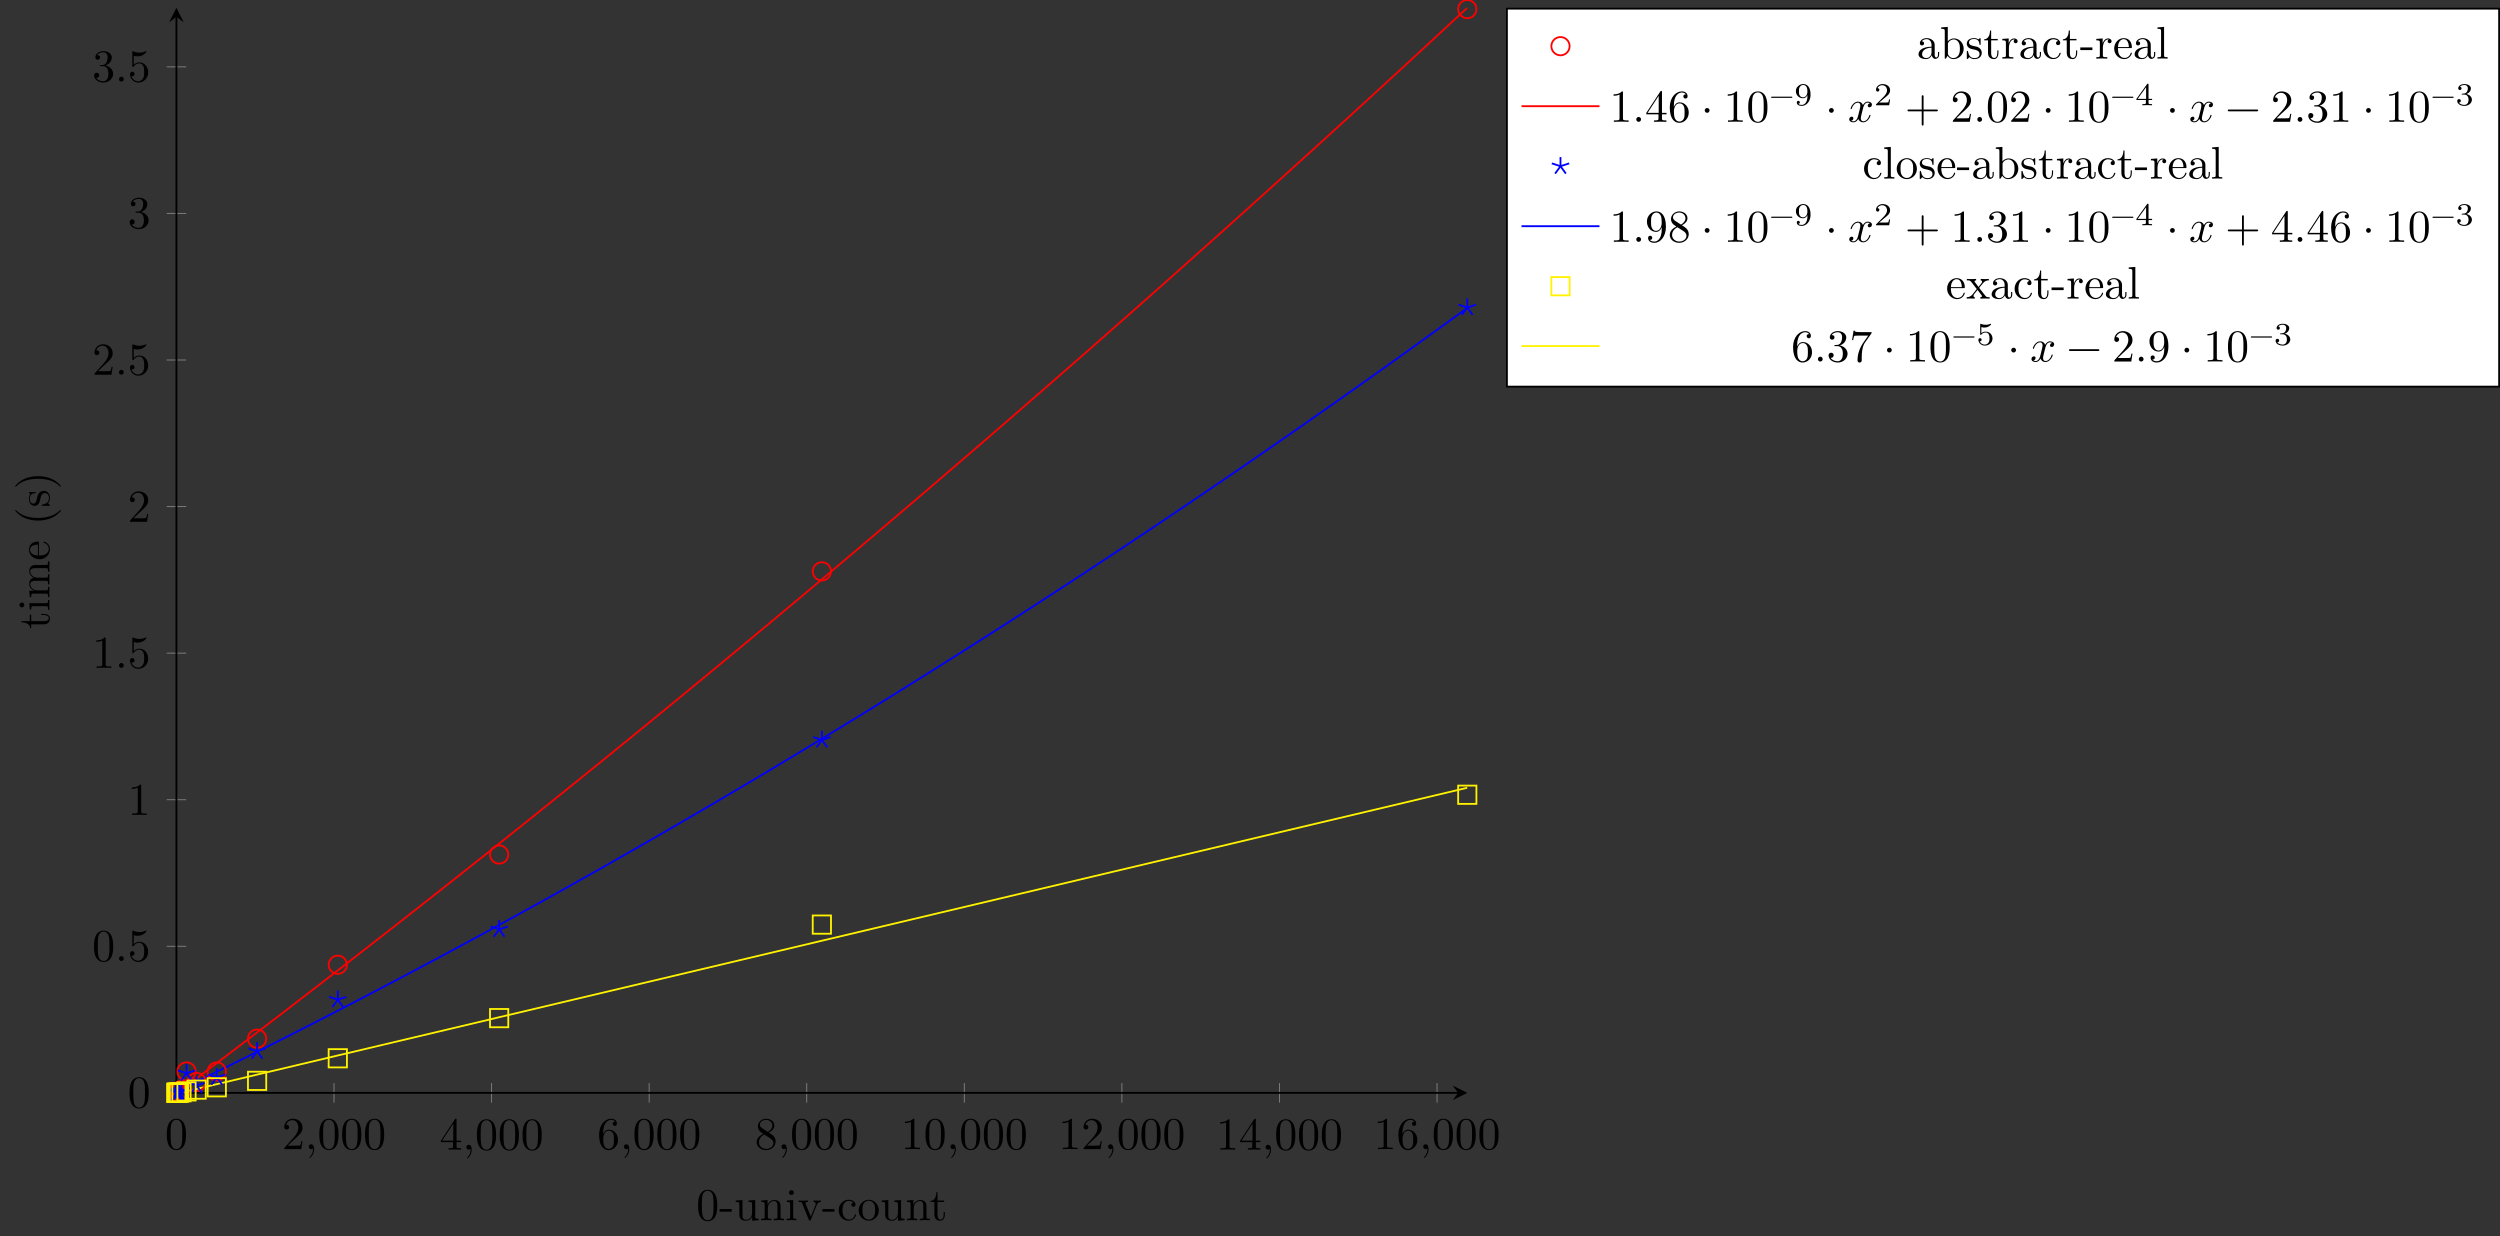 <?xml version="1.0" encoding="UTF-8"?>
<svg xmlns="http://www.w3.org/2000/svg" xmlns:xlink="http://www.w3.org/1999/xlink" width="545.559pt" height="269.818pt" viewBox="0 0 545.559 269.818" version="1.1">
<rect x="0" y="0" width="545.559" height="269.818" fill="#333333" stroke="none"/>
<defs>
<g>
<symbol overflow="visible" id="glyph0-0">
<path style="stroke:none;" d=""/>
</symbol>
<symbol overflow="visible" id="glyph0-1">
<path style="stroke:none;" d="M 4.578 -3.188 C 4.578 -3.984 4.531 -4.781 4.188 -5.516 C 3.734 -6.484 2.906 -6.641 2.5 -6.641 C 1.891 -6.641 1.172 -6.375 0.75 -5.453 C 0.438 -4.766 0.391 -3.984 0.391 -3.188 C 0.391 -2.438 0.422 -1.547 0.844 -0.781 C 1.266 0.016 2 0.219 2.484 0.219 C 3.016 0.219 3.781 0.016 4.219 -0.938 C 4.531 -1.625 4.578 -2.406 4.578 -3.188 Z M 3.766 -3.312 C 3.766 -2.562 3.766 -1.891 3.656 -1.25 C 3.5 -0.297 2.938 0 2.484 0 C 2.094 0 1.5 -0.25 1.328 -1.203 C 1.219 -1.797 1.219 -2.719 1.219 -3.312 C 1.219 -3.953 1.219 -4.609 1.297 -5.141 C 1.484 -6.328 2.234 -6.422 2.484 -6.422 C 2.812 -6.422 3.469 -6.234 3.656 -5.25 C 3.766 -4.688 3.766 -3.938 3.766 -3.312 Z M 3.766 -3.312 "/>
</symbol>
<symbol overflow="visible" id="glyph0-2">
<path style="stroke:none;" d="M 4.469 -1.734 L 4.234 -1.734 C 4.172 -1.438 4.109 -1 4 -0.844 C 3.938 -0.766 3.281 -0.766 3.062 -0.766 L 1.266 -0.766 L 2.328 -1.797 C 3.875 -3.172 4.469 -3.703 4.469 -4.703 C 4.469 -5.844 3.578 -6.641 2.359 -6.641 C 1.234 -6.641 0.5 -5.719 0.5 -4.828 C 0.5 -4.281 1 -4.281 1.031 -4.281 C 1.203 -4.281 1.547 -4.391 1.547 -4.812 C 1.547 -5.062 1.359 -5.328 1.016 -5.328 C 0.938 -5.328 0.922 -5.328 0.891 -5.312 C 1.109 -5.969 1.656 -6.328 2.234 -6.328 C 3.141 -6.328 3.562 -5.516 3.562 -4.703 C 3.562 -3.906 3.078 -3.125 2.516 -2.5 L 0.609 -0.375 C 0.5 -0.266 0.5 -0.234 0.5 0 L 4.203 0 Z M 4.469 -1.734 "/>
</symbol>
<symbol overflow="visible" id="glyph0-3">
<path style="stroke:none;" d="M 2.031 -0.016 C 2.031 -0.672 1.781 -1.062 1.391 -1.062 C 1.062 -1.062 0.859 -0.812 0.859 -0.531 C 0.859 -0.266 1.062 0 1.391 0 C 1.5 0 1.641 -0.047 1.734 -0.125 C 1.766 -0.156 1.781 -0.156 1.781 -0.156 C 1.781 -0.156 1.797 -0.156 1.797 -0.016 C 1.797 0.734 1.453 1.328 1.125 1.656 C 1.016 1.766 1.016 1.781 1.016 1.812 C 1.016 1.891 1.062 1.922 1.109 1.922 C 1.219 1.922 2.031 1.156 2.031 -0.016 Z M 2.031 -0.016 "/>
</symbol>
<symbol overflow="visible" id="glyph0-4">
<path style="stroke:none;" d="M 4.688 -1.641 L 4.688 -1.953 L 3.703 -1.953 L 3.703 -6.484 C 3.703 -6.688 3.703 -6.75 3.531 -6.75 C 3.453 -6.75 3.422 -6.75 3.344 -6.625 L 0.281 -1.953 L 0.281 -1.641 L 2.938 -1.641 L 2.938 -0.781 C 2.938 -0.422 2.906 -0.312 2.172 -0.312 L 1.969 -0.312 L 1.969 0 C 2.375 -0.031 2.891 -0.031 3.312 -0.031 C 3.734 -0.031 4.25 -0.031 4.672 0 L 4.672 -0.312 L 4.453 -0.312 C 3.719 -0.312 3.703 -0.422 3.703 -0.781 L 3.703 -1.641 Z M 2.984 -1.953 L 0.562 -1.953 L 2.984 -5.672 Z M 2.984 -1.953 "/>
</symbol>
<symbol overflow="visible" id="glyph0-5">
<path style="stroke:none;" d="M 4.562 -2.031 C 4.562 -3.297 3.672 -4.25 2.562 -4.25 C 1.891 -4.25 1.516 -3.75 1.312 -3.266 L 1.312 -3.516 C 1.312 -6.031 2.547 -6.391 3.062 -6.391 C 3.297 -6.391 3.719 -6.328 3.938 -5.984 C 3.781 -5.984 3.391 -5.984 3.391 -5.547 C 3.391 -5.234 3.625 -5.078 3.844 -5.078 C 4 -5.078 4.312 -5.172 4.312 -5.562 C 4.312 -6.156 3.875 -6.641 3.047 -6.641 C 1.766 -6.641 0.422 -5.359 0.422 -3.156 C 0.422 -0.484 1.578 0.219 2.5 0.219 C 3.609 0.219 4.562 -0.719 4.562 -2.031 Z M 3.656 -2.047 C 3.656 -1.562 3.656 -1.062 3.484 -0.703 C 3.188 -0.109 2.734 -0.062 2.5 -0.062 C 1.875 -0.062 1.578 -0.656 1.516 -0.812 C 1.328 -1.281 1.328 -2.078 1.328 -2.25 C 1.328 -3.031 1.656 -4.031 2.547 -4.031 C 2.719 -4.031 3.172 -4.031 3.484 -3.406 C 3.656 -3.047 3.656 -2.531 3.656 -2.047 Z M 3.656 -2.047 "/>
</symbol>
<symbol overflow="visible" id="glyph0-6">
<path style="stroke:none;" d="M 4.562 -1.672 C 4.562 -2.031 4.453 -2.484 4.062 -2.906 C 3.875 -3.109 3.719 -3.203 3.078 -3.609 C 3.797 -3.984 4.281 -4.5 4.281 -5.156 C 4.281 -6.078 3.406 -6.641 2.5 -6.641 C 1.5 -6.641 0.688 -5.906 0.688 -4.969 C 0.688 -4.797 0.703 -4.344 1.125 -3.875 C 1.234 -3.766 1.609 -3.516 1.859 -3.344 C 1.281 -3.047 0.422 -2.5 0.422 -1.5 C 0.422 -0.453 1.438 0.219 2.484 0.219 C 3.609 0.219 4.562 -0.609 4.562 -1.672 Z M 3.844 -5.156 C 3.844 -4.578 3.453 -4.109 2.859 -3.766 L 1.625 -4.562 C 1.172 -4.859 1.125 -5.188 1.125 -5.359 C 1.125 -5.969 1.781 -6.391 2.484 -6.391 C 3.203 -6.391 3.844 -5.875 3.844 -5.156 Z M 4.062 -1.312 C 4.062 -0.578 3.312 -0.062 2.5 -0.062 C 1.641 -0.062 0.922 -0.672 0.922 -1.5 C 0.922 -2.078 1.234 -2.719 2.078 -3.188 L 3.312 -2.406 C 3.594 -2.219 4.062 -1.922 4.062 -1.312 Z M 4.062 -1.312 "/>
</symbol>
<symbol overflow="visible" id="glyph0-7">
<path style="stroke:none;" d="M 4.172 0 L 4.172 -0.312 L 3.859 -0.312 C 2.953 -0.312 2.938 -0.422 2.938 -0.781 L 2.938 -6.375 C 2.938 -6.625 2.938 -6.641 2.703 -6.641 C 2.078 -6 1.203 -6 0.891 -6 L 0.891 -5.688 C 1.094 -5.688 1.672 -5.688 2.188 -5.953 L 2.188 -0.781 C 2.188 -0.422 2.156 -0.312 1.266 -0.312 L 0.953 -0.312 L 0.953 0 C 1.297 -0.031 2.156 -0.031 2.562 -0.031 C 2.953 -0.031 3.828 -0.031 4.172 0 Z M 4.172 0 "/>
</symbol>
<symbol overflow="visible" id="glyph0-8">
<path style="stroke:none;" d="M 1.906 -0.531 C 1.906 -0.812 1.672 -1.062 1.391 -1.062 C 1.094 -1.062 0.859 -0.812 0.859 -0.531 C 0.859 -0.234 1.094 0 1.391 0 C 1.672 0 1.906 -0.234 1.906 -0.531 Z M 1.906 -0.531 "/>
</symbol>
<symbol overflow="visible" id="glyph0-9">
<path style="stroke:none;" d="M 4.469 -2 C 4.469 -3.188 3.656 -4.188 2.578 -4.188 C 2.109 -4.188 1.672 -4.031 1.312 -3.672 L 1.312 -5.625 C 1.516 -5.562 1.844 -5.5 2.156 -5.5 C 3.391 -5.5 4.094 -6.406 4.094 -6.531 C 4.094 -6.594 4.062 -6.641 3.984 -6.641 C 3.984 -6.641 3.953 -6.641 3.906 -6.609 C 3.703 -6.516 3.219 -6.312 2.547 -6.312 C 2.156 -6.312 1.688 -6.391 1.219 -6.594 C 1.141 -6.625 1.109 -6.625 1.109 -6.625 C 1 -6.625 1 -6.547 1 -6.391 L 1 -3.438 C 1 -3.266 1 -3.188 1.141 -3.188 C 1.219 -3.188 1.234 -3.203 1.281 -3.266 C 1.391 -3.422 1.75 -3.969 2.562 -3.969 C 3.078 -3.969 3.328 -3.516 3.406 -3.328 C 3.562 -2.953 3.594 -2.578 3.594 -2.078 C 3.594 -1.719 3.594 -1.125 3.344 -0.703 C 3.109 -0.312 2.734 -0.062 2.281 -0.062 C 1.562 -0.062 0.984 -0.594 0.812 -1.172 C 0.844 -1.172 0.875 -1.156 0.984 -1.156 C 1.312 -1.156 1.484 -1.406 1.484 -1.641 C 1.484 -1.891 1.312 -2.141 0.984 -2.141 C 0.844 -2.141 0.5 -2.062 0.5 -1.609 C 0.5 -0.75 1.188 0.219 2.297 0.219 C 3.453 0.219 4.469 -0.734 4.469 -2 Z M 4.469 -2 "/>
</symbol>
<symbol overflow="visible" id="glyph0-10">
<path style="stroke:none;" d="M 4.562 -1.703 C 4.562 -2.516 3.922 -3.297 2.891 -3.516 C 3.703 -3.781 4.281 -4.469 4.281 -5.266 C 4.281 -6.078 3.406 -6.641 2.453 -6.641 C 1.453 -6.641 0.688 -6.047 0.688 -5.281 C 0.688 -4.953 0.906 -4.766 1.203 -4.766 C 1.5 -4.766 1.703 -4.984 1.703 -5.281 C 1.703 -5.766 1.234 -5.766 1.094 -5.766 C 1.391 -6.266 2.047 -6.391 2.406 -6.391 C 2.828 -6.391 3.375 -6.172 3.375 -5.281 C 3.375 -5.156 3.344 -4.578 3.094 -4.141 C 2.797 -3.656 2.453 -3.625 2.203 -3.625 C 2.125 -3.609 1.891 -3.594 1.812 -3.594 C 1.734 -3.578 1.672 -3.562 1.672 -3.469 C 1.672 -3.359 1.734 -3.359 1.906 -3.359 L 2.344 -3.359 C 3.156 -3.359 3.531 -2.688 3.531 -1.703 C 3.531 -0.344 2.844 -0.062 2.406 -0.062 C 1.969 -0.062 1.219 -0.234 0.875 -0.812 C 1.219 -0.766 1.531 -0.984 1.531 -1.359 C 1.531 -1.719 1.266 -1.922 0.984 -1.922 C 0.734 -1.922 0.422 -1.781 0.422 -1.344 C 0.422 -0.438 1.344 0.219 2.438 0.219 C 3.656 0.219 4.562 -0.688 4.562 -1.703 Z M 4.562 -1.703 "/>
</symbol>
<symbol overflow="visible" id="glyph0-11">
<path style="stroke:none;" d="M 1.906 -2.5 C 1.906 -2.781 1.672 -3.016 1.391 -3.016 C 1.094 -3.016 0.859 -2.781 0.859 -2.5 C 0.859 -2.203 1.094 -1.969 1.391 -1.969 C 1.672 -1.969 1.906 -2.203 1.906 -2.5 Z M 1.906 -2.5 "/>
</symbol>
<symbol overflow="visible" id="glyph0-12">
<path style="stroke:none;" d="M 5.25 -3.75 C 5.25 -4.266 4.672 -4.406 4.328 -4.406 C 3.75 -4.406 3.406 -3.875 3.281 -3.656 C 3.031 -4.312 2.5 -4.406 2.203 -4.406 C 1.172 -4.406 0.594 -3.125 0.594 -2.875 C 0.594 -2.766 0.719 -2.766 0.719 -2.766 C 0.797 -2.766 0.828 -2.797 0.844 -2.875 C 1.188 -3.938 1.844 -4.188 2.188 -4.188 C 2.375 -4.188 2.719 -4.094 2.719 -3.516 C 2.719 -3.203 2.547 -2.547 2.188 -1.141 C 2.031 -0.531 1.672 -0.109 1.234 -0.109 C 1.172 -0.109 0.953 -0.109 0.734 -0.234 C 0.984 -0.297 1.203 -0.5 1.203 -0.781 C 1.203 -1.047 0.984 -1.125 0.844 -1.125 C 0.531 -1.125 0.297 -0.875 0.297 -0.547 C 0.297 -0.094 0.781 0.109 1.219 0.109 C 1.891 0.109 2.25 -0.594 2.266 -0.641 C 2.391 -0.281 2.75 0.109 3.344 0.109 C 4.375 0.109 4.938 -1.172 4.938 -1.422 C 4.938 -1.531 4.859 -1.531 4.828 -1.531 C 4.734 -1.531 4.719 -1.484 4.688 -1.422 C 4.359 -0.344 3.688 -0.109 3.375 -0.109 C 2.984 -0.109 2.828 -0.422 2.828 -0.766 C 2.828 -0.984 2.875 -1.203 2.984 -1.641 L 3.328 -3.016 C 3.391 -3.266 3.625 -4.188 4.312 -4.188 C 4.359 -4.188 4.609 -4.188 4.812 -4.062 C 4.531 -4 4.344 -3.766 4.344 -3.516 C 4.344 -3.359 4.453 -3.172 4.719 -3.172 C 4.938 -3.172 5.25 -3.344 5.25 -3.75 Z M 5.25 -3.75 "/>
</symbol>
<symbol overflow="visible" id="glyph0-13">
<path style="stroke:none;" d="M 7.203 -2.5 C 7.203 -2.609 7.109 -2.688 7 -2.688 L 4.078 -2.688 L 4.078 -5.609 C 4.078 -5.719 3.984 -5.812 3.875 -5.812 C 3.766 -5.812 3.672 -5.719 3.672 -5.609 L 3.672 -2.688 L 0.75 -2.688 C 0.641 -2.688 0.562 -2.609 0.562 -2.5 C 0.562 -2.375 0.641 -2.297 0.75 -2.297 L 3.672 -2.297 L 3.672 0.625 C 3.672 0.734 3.766 0.828 3.875 0.828 C 3.984 0.828 4.078 0.734 4.078 0.625 L 4.078 -2.297 L 7 -2.297 C 7.109 -2.297 7.203 -2.375 7.203 -2.5 Z M 7.203 -2.5 "/>
</symbol>
<symbol overflow="visible" id="glyph0-14">
<path style="stroke:none;" d="M 7.203 -2.5 C 7.203 -2.609 7.109 -2.688 7 -2.688 L 0.75 -2.688 C 0.641 -2.688 0.562 -2.609 0.562 -2.5 C 0.562 -2.375 0.641 -2.297 0.75 -2.297 L 7 -2.297 C 7.109 -2.297 7.203 -2.375 7.203 -2.5 Z M 7.203 -2.5 "/>
</symbol>
<symbol overflow="visible" id="glyph0-15">
<path style="stroke:none;" d="M 4.562 -3.281 C 4.562 -5.969 3.406 -6.641 2.516 -6.641 C 1.969 -6.641 1.484 -6.453 1.062 -6.016 C 0.641 -5.562 0.422 -5.141 0.422 -4.391 C 0.422 -3.156 1.297 -2.172 2.406 -2.172 C 3.016 -2.172 3.422 -2.594 3.656 -3.172 L 3.656 -2.844 C 3.656 -0.516 2.625 -0.062 2.047 -0.062 C 1.875 -0.062 1.328 -0.078 1.062 -0.422 C 1.5 -0.422 1.578 -0.703 1.578 -0.875 C 1.578 -1.188 1.344 -1.328 1.125 -1.328 C 0.969 -1.328 0.672 -1.25 0.672 -0.859 C 0.672 -0.188 1.203 0.219 2.047 0.219 C 3.344 0.219 4.562 -1.141 4.562 -3.281 Z M 3.641 -4.203 C 3.641 -3.375 3.297 -2.406 2.422 -2.406 C 2.266 -2.406 1.797 -2.406 1.5 -3.031 C 1.312 -3.406 1.312 -3.891 1.312 -4.391 C 1.312 -4.922 1.312 -5.391 1.531 -5.766 C 1.797 -6.266 2.172 -6.391 2.516 -6.391 C 2.984 -6.391 3.312 -6.047 3.484 -5.609 C 3.594 -5.281 3.641 -4.656 3.641 -4.203 Z M 3.641 -4.203 "/>
</symbol>
<symbol overflow="visible" id="glyph0-16">
<path style="stroke:none;" d="M 4.828 -6.422 L 2.406 -6.422 C 1.203 -6.422 1.172 -6.547 1.141 -6.734 L 0.891 -6.734 L 0.562 -4.688 L 0.812 -4.688 C 0.844 -4.844 0.922 -5.469 1.062 -5.594 C 1.125 -5.656 1.906 -5.656 2.031 -5.656 L 4.094 -5.656 L 2.984 -4.078 C 2.078 -2.734 1.75 -1.344 1.75 -0.328 C 1.75 -0.234 1.75 0.219 2.219 0.219 C 2.672 0.219 2.672 -0.234 2.672 -0.328 L 2.672 -0.844 C 2.672 -1.391 2.703 -1.938 2.781 -2.469 C 2.828 -2.703 2.953 -3.562 3.406 -4.172 L 4.75 -6.078 C 4.828 -6.188 4.828 -6.203 4.828 -6.422 Z M 4.828 -6.422 "/>
</symbol>
<symbol overflow="visible" id="glyph1-0">
<path style="stroke:none;" d=""/>
</symbol>
<symbol overflow="visible" id="glyph1-1">
<path style="stroke:none;" d="M 4.578 -3.188 C 4.578 -3.984 4.531 -4.781 4.188 -5.516 C 3.734 -6.484 2.906 -6.641 2.5 -6.641 C 1.891 -6.641 1.172 -6.375 0.75 -5.453 C 0.438 -4.766 0.391 -3.984 0.391 -3.188 C 0.391 -2.438 0.422 -1.547 0.844 -0.781 C 1.266 0.016 2 0.219 2.484 0.219 C 3.016 0.219 3.781 0.016 4.219 -0.938 C 4.531 -1.625 4.578 -2.406 4.578 -3.188 Z M 3.766 -3.312 C 3.766 -2.562 3.766 -1.891 3.656 -1.25 C 3.5 -0.297 2.938 0 2.484 0 C 2.094 0 1.5 -0.25 1.328 -1.203 C 1.219 -1.797 1.219 -2.719 1.219 -3.312 C 1.219 -3.953 1.219 -4.609 1.297 -5.141 C 1.484 -6.328 2.234 -6.422 2.484 -6.422 C 2.812 -6.422 3.469 -6.234 3.656 -5.25 C 3.766 -4.688 3.766 -3.938 3.766 -3.312 Z M 3.766 -3.312 "/>
</symbol>
<symbol overflow="visible" id="glyph1-2">
<path style="stroke:none;" d="M 2.75 -1.859 L 2.75 -2.438 L 0.109 -2.438 L 0.109 -1.859 Z M 2.75 -1.859 "/>
</symbol>
<symbol overflow="visible" id="glyph1-3">
<path style="stroke:none;" d="M 5.328 0 L 5.328 -0.312 C 4.641 -0.312 4.562 -0.375 4.562 -0.875 L 4.562 -4.406 L 3.094 -4.297 L 3.094 -3.984 C 3.781 -3.984 3.875 -3.922 3.875 -3.422 L 3.875 -1.656 C 3.875 -0.781 3.391 -0.109 2.656 -0.109 C 1.828 -0.109 1.781 -0.578 1.781 -1.094 L 1.781 -4.406 L 0.312 -4.297 L 0.312 -3.984 C 1.094 -3.984 1.094 -3.953 1.094 -3.078 L 1.094 -1.578 C 1.094 -0.797 1.094 0.109 2.609 0.109 C 3.172 0.109 3.609 -0.172 3.891 -0.781 L 3.891 0.109 Z M 5.328 0 "/>
</symbol>
<symbol overflow="visible" id="glyph1-4">
<path style="stroke:none;" d="M 5.328 0 L 5.328 -0.312 C 4.812 -0.312 4.562 -0.312 4.562 -0.609 L 4.562 -2.516 C 4.562 -3.375 4.562 -3.672 4.25 -4.031 C 4.109 -4.203 3.781 -4.406 3.203 -4.406 C 2.469 -4.406 2 -3.984 1.719 -3.359 L 1.719 -4.406 L 0.312 -4.297 L 0.312 -3.984 C 1.016 -3.984 1.094 -3.922 1.094 -3.422 L 1.094 -0.75 C 1.094 -0.312 0.984 -0.312 0.312 -0.312 L 0.312 0 L 1.453 -0.031 L 2.562 0 L 2.562 -0.312 C 1.891 -0.312 1.781 -0.312 1.781 -0.75 L 1.781 -2.594 C 1.781 -3.625 2.5 -4.188 3.125 -4.188 C 3.766 -4.188 3.875 -3.656 3.875 -3.078 L 3.875 -0.75 C 3.875 -0.312 3.766 -0.312 3.094 -0.312 L 3.094 0 L 4.219 -0.031 Z M 5.328 0 "/>
</symbol>
<symbol overflow="visible" id="glyph1-5">
<path style="stroke:none;" d="M 2.469 0 L 2.469 -0.312 C 1.797 -0.312 1.766 -0.359 1.766 -0.75 L 1.766 -4.406 L 0.375 -4.297 L 0.375 -3.984 C 1.016 -3.984 1.109 -3.922 1.109 -3.438 L 1.109 -0.75 C 1.109 -0.312 1 -0.312 0.328 -0.312 L 0.328 0 L 1.422 -0.031 C 1.781 -0.031 2.125 -0.016 2.469 0 Z M 1.906 -6.016 C 1.906 -6.297 1.688 -6.547 1.391 -6.547 C 1.047 -6.547 0.844 -6.266 0.844 -6.016 C 0.844 -5.75 1.078 -5.5 1.375 -5.5 C 1.719 -5.5 1.906 -5.766 1.906 -6.016 Z M 1.906 -6.016 "/>
</symbol>
<symbol overflow="visible" id="glyph1-6">
<path style="stroke:none;" d="M 5.062 -3.984 L 5.062 -4.297 C 4.828 -4.281 4.547 -4.266 4.312 -4.266 L 3.453 -4.297 L 3.453 -3.984 C 3.812 -3.984 3.922 -3.75 3.922 -3.562 C 3.922 -3.469 3.906 -3.422 3.875 -3.312 L 2.844 -0.781 L 1.734 -3.562 C 1.672 -3.688 1.672 -3.734 1.672 -3.734 C 1.672 -3.984 2.062 -3.984 2.25 -3.984 L 2.25 -4.297 L 1.156 -4.266 C 0.891 -4.266 0.484 -4.281 0.188 -4.297 L 0.188 -3.984 C 0.812 -3.984 0.859 -3.922 0.984 -3.625 L 2.422 -0.078 C 2.484 0.062 2.5 0.109 2.625 0.109 C 2.766 0.109 2.797 0.016 2.844 -0.078 L 4.141 -3.312 C 4.234 -3.547 4.406 -3.984 5.062 -3.984 Z M 5.062 -3.984 "/>
</symbol>
<symbol overflow="visible" id="glyph1-7">
<path style="stroke:none;" d="M 4.141 -1.188 C 4.141 -1.281 4.031 -1.281 4 -1.281 C 3.922 -1.281 3.891 -1.25 3.875 -1.188 C 3.594 -0.266 2.938 -0.141 2.578 -0.141 C 2.047 -0.141 1.172 -0.562 1.172 -2.172 C 1.172 -3.797 1.984 -4.219 2.516 -4.219 C 2.609 -4.219 3.234 -4.203 3.578 -3.844 C 3.172 -3.812 3.109 -3.516 3.109 -3.391 C 3.109 -3.125 3.297 -2.938 3.562 -2.938 C 3.828 -2.938 4.031 -3.094 4.031 -3.406 C 4.031 -4.078 3.266 -4.469 2.5 -4.469 C 1.25 -4.469 0.344 -3.391 0.344 -2.156 C 0.344 -0.875 1.328 0.109 2.484 0.109 C 3.812 0.109 4.141 -1.094 4.141 -1.188 Z M 4.141 -1.188 "/>
</symbol>
<symbol overflow="visible" id="glyph1-8">
<path style="stroke:none;" d="M 4.688 -2.141 C 4.688 -3.406 3.703 -4.469 2.5 -4.469 C 1.25 -4.469 0.281 -3.375 0.281 -2.141 C 0.281 -0.844 1.312 0.109 2.484 0.109 C 3.688 0.109 4.688 -0.875 4.688 -2.141 Z M 3.875 -2.219 C 3.875 -1.859 3.875 -1.312 3.656 -0.875 C 3.422 -0.422 2.984 -0.141 2.5 -0.141 C 2.062 -0.141 1.625 -0.344 1.359 -0.812 C 1.109 -1.25 1.109 -1.859 1.109 -2.219 C 1.109 -2.609 1.109 -3.141 1.344 -3.578 C 1.609 -4.031 2.078 -4.25 2.484 -4.25 C 2.922 -4.25 3.344 -4.031 3.609 -3.594 C 3.875 -3.172 3.875 -2.594 3.875 -2.219 Z M 3.875 -2.219 "/>
</symbol>
<symbol overflow="visible" id="glyph1-9">
<path style="stroke:none;" d="M 3.312 -1.234 L 3.312 -1.797 L 3.062 -1.797 L 3.062 -1.25 C 3.062 -0.516 2.766 -0.141 2.391 -0.141 C 1.719 -0.141 1.719 -1.047 1.719 -1.219 L 1.719 -3.984 L 3.156 -3.984 L 3.156 -4.297 L 1.719 -4.297 L 1.719 -6.125 L 1.469 -6.125 C 1.469 -5.312 1.172 -4.25 0.188 -4.203 L 0.188 -3.984 L 1.031 -3.984 L 1.031 -1.234 C 1.031 -0.016 1.969 0.109 2.328 0.109 C 3.031 0.109 3.312 -0.594 3.312 -1.234 Z M 3.312 -1.234 "/>
</symbol>
<symbol overflow="visible" id="glyph1-10">
<path style="stroke:none;" d="M 4.812 -0.891 L 4.812 -1.453 L 4.562 -1.453 L 4.562 -0.891 C 4.562 -0.312 4.312 -0.25 4.203 -0.25 C 3.875 -0.25 3.844 -0.703 3.844 -0.75 L 3.844 -2.734 C 3.844 -3.156 3.844 -3.547 3.484 -3.922 C 3.094 -4.312 2.594 -4.469 2.109 -4.469 C 1.297 -4.469 0.609 -4 0.609 -3.344 C 0.609 -3.047 0.812 -2.875 1.062 -2.875 C 1.344 -2.875 1.531 -3.078 1.531 -3.328 C 1.531 -3.453 1.469 -3.781 1.016 -3.781 C 1.281 -4.141 1.781 -4.25 2.094 -4.25 C 2.578 -4.25 3.156 -3.859 3.156 -2.969 L 3.156 -2.609 C 2.641 -2.578 1.938 -2.547 1.312 -2.25 C 0.562 -1.906 0.312 -1.391 0.312 -0.953 C 0.312 -0.141 1.281 0.109 1.906 0.109 C 2.578 0.109 3.031 -0.297 3.219 -0.75 C 3.266 -0.359 3.531 0.062 4 0.062 C 4.203 0.062 4.812 -0.078 4.812 -0.891 Z M 3.156 -1.391 C 3.156 -0.453 2.438 -0.109 1.984 -0.109 C 1.5 -0.109 1.094 -0.453 1.094 -0.953 C 1.094 -1.5 1.5 -2.328 3.156 -2.391 Z M 3.156 -1.391 "/>
</symbol>
<symbol overflow="visible" id="glyph1-11">
<path style="stroke:none;" d="M 5.188 -2.156 C 5.188 -3.422 4.219 -4.406 3.078 -4.406 C 2.297 -4.406 1.875 -3.938 1.719 -3.766 L 1.719 -6.922 L 0.281 -6.812 L 0.281 -6.5 C 0.984 -6.5 1.062 -6.438 1.062 -5.938 L 1.062 0 L 1.312 0 L 1.672 -0.625 C 1.812 -0.391 2.234 0.109 2.969 0.109 C 4.156 0.109 5.188 -0.875 5.188 -2.156 Z M 4.359 -2.156 C 4.359 -1.797 4.344 -1.203 4.062 -0.75 C 3.844 -0.438 3.469 -0.109 2.938 -0.109 C 2.484 -0.109 2.125 -0.344 1.891 -0.719 C 1.75 -0.922 1.75 -0.953 1.75 -1.141 L 1.75 -3.188 C 1.75 -3.375 1.75 -3.391 1.859 -3.547 C 2.25 -4.109 2.797 -4.188 3.031 -4.188 C 3.484 -4.188 3.844 -3.922 4.078 -3.547 C 4.344 -3.141 4.359 -2.578 4.359 -2.156 Z M 4.359 -2.156 "/>
</symbol>
<symbol overflow="visible" id="glyph1-12">
<path style="stroke:none;" d="M 3.594 -1.281 C 3.594 -1.797 3.297 -2.109 3.172 -2.219 C 2.844 -2.547 2.453 -2.625 2.031 -2.703 C 1.469 -2.812 0.812 -2.938 0.812 -3.516 C 0.812 -3.875 1.062 -4.281 1.922 -4.281 C 3.016 -4.281 3.078 -3.375 3.094 -3.078 C 3.094 -2.984 3.203 -2.984 3.203 -2.984 C 3.344 -2.984 3.344 -3.031 3.344 -3.219 L 3.344 -4.234 C 3.344 -4.391 3.344 -4.469 3.234 -4.469 C 3.188 -4.469 3.156 -4.469 3.031 -4.344 C 3 -4.312 2.906 -4.219 2.859 -4.188 C 2.484 -4.469 2.078 -4.469 1.922 -4.469 C 0.703 -4.469 0.328 -3.797 0.328 -3.234 C 0.328 -2.891 0.484 -2.609 0.75 -2.391 C 1.078 -2.141 1.359 -2.078 2.078 -1.938 C 2.297 -1.891 3.109 -1.734 3.109 -1.016 C 3.109 -0.516 2.766 -0.109 1.984 -0.109 C 1.141 -0.109 0.781 -0.672 0.594 -1.531 C 0.562 -1.656 0.562 -1.688 0.453 -1.688 C 0.328 -1.688 0.328 -1.625 0.328 -1.453 L 0.328 -0.125 C 0.328 0.047 0.328 0.109 0.438 0.109 C 0.484 0.109 0.5 0.094 0.688 -0.094 C 0.703 -0.109 0.703 -0.125 0.891 -0.312 C 1.328 0.094 1.781 0.109 1.984 0.109 C 3.125 0.109 3.594 -0.562 3.594 -1.281 Z M 3.594 -1.281 "/>
</symbol>
<symbol overflow="visible" id="glyph1-13">
<path style="stroke:none;" d="M 3.625 -3.797 C 3.625 -4.109 3.312 -4.406 2.891 -4.406 C 2.156 -4.406 1.797 -3.734 1.672 -3.312 L 1.672 -4.406 L 0.281 -4.297 L 0.281 -3.984 C 0.984 -3.984 1.062 -3.922 1.062 -3.422 L 1.062 -0.75 C 1.062 -0.312 0.953 -0.312 0.281 -0.312 L 0.281 0 L 1.422 -0.031 C 1.812 -0.031 2.281 -0.031 2.688 0 L 2.688 -0.312 L 2.469 -0.312 C 1.734 -0.312 1.719 -0.422 1.719 -0.781 L 1.719 -2.312 C 1.719 -3.297 2.141 -4.188 2.891 -4.188 C 2.953 -4.188 2.984 -4.188 3 -4.172 C 2.969 -4.172 2.766 -4.047 2.766 -3.781 C 2.766 -3.516 2.984 -3.359 3.203 -3.359 C 3.375 -3.359 3.625 -3.484 3.625 -3.797 Z M 3.625 -3.797 "/>
</symbol>
<symbol overflow="visible" id="glyph1-14">
<path style="stroke:none;" d="M 4.141 -1.188 C 4.141 -1.281 4.062 -1.312 4 -1.312 C 3.922 -1.312 3.891 -1.25 3.875 -1.172 C 3.531 -0.141 2.625 -0.141 2.531 -0.141 C 2.031 -0.141 1.641 -0.438 1.406 -0.812 C 1.109 -1.281 1.109 -1.938 1.109 -2.297 L 3.891 -2.297 C 4.109 -2.297 4.141 -2.297 4.141 -2.516 C 4.141 -3.5 3.594 -4.469 2.359 -4.469 C 1.203 -4.469 0.281 -3.438 0.281 -2.188 C 0.281 -0.859 1.328 0.109 2.469 0.109 C 3.688 0.109 4.141 -1 4.141 -1.188 Z M 3.484 -2.516 L 1.109 -2.516 C 1.172 -4 2.016 -4.25 2.359 -4.25 C 3.375 -4.25 3.484 -2.906 3.484 -2.516 Z M 3.484 -2.516 "/>
</symbol>
<symbol overflow="visible" id="glyph1-15">
<path style="stroke:none;" d="M 2.547 0 L 2.547 -0.312 C 1.875 -0.312 1.766 -0.312 1.766 -0.75 L 1.766 -6.922 L 0.328 -6.812 L 0.328 -6.5 C 1.031 -6.5 1.109 -6.438 1.109 -5.938 L 1.109 -0.75 C 1.109 -0.312 1 -0.312 0.328 -0.312 L 0.328 0 L 1.438 -0.031 Z M 2.547 0 "/>
</symbol>
<symbol overflow="visible" id="glyph1-16">
<path style="stroke:none;" d="M 5.141 0 L 5.141 -0.312 C 4.609 -0.312 4.422 -0.328 4.203 -0.625 L 2.859 -2.344 C 3.156 -2.719 3.531 -3.203 3.781 -3.469 C 4.094 -3.828 4.5 -3.984 4.969 -3.984 L 4.969 -4.297 C 4.703 -4.281 4.406 -4.266 4.141 -4.266 C 3.844 -4.266 3.312 -4.281 3.188 -4.297 L 3.188 -3.984 C 3.406 -3.969 3.484 -3.844 3.484 -3.672 C 3.484 -3.516 3.375 -3.391 3.328 -3.328 L 2.719 -2.547 L 1.938 -3.562 C 1.844 -3.656 1.844 -3.672 1.844 -3.734 C 1.844 -3.891 2 -3.984 2.188 -3.984 L 2.188 -4.297 L 1.109 -4.266 C 0.906 -4.266 0.438 -4.281 0.172 -4.297 L 0.172 -3.984 C 0.875 -3.984 0.875 -3.984 1.344 -3.375 L 2.328 -2.094 C 1.859 -1.5 1.859 -1.469 1.391 -0.906 C 0.922 -0.328 0.328 -0.312 0.125 -0.312 L 0.125 0 C 0.375 -0.016 0.688 -0.031 0.953 -0.031 L 1.891 0 L 1.891 -0.312 C 1.672 -0.344 1.609 -0.469 1.609 -0.625 C 1.609 -0.844 1.891 -1.172 2.5 -1.891 L 3.266 -0.891 C 3.344 -0.781 3.469 -0.625 3.469 -0.562 C 3.469 -0.469 3.375 -0.312 3.109 -0.312 L 3.109 0 L 4.188 -0.031 C 4.453 -0.031 4.844 -0.016 5.141 0 Z M 5.141 0 "/>
</symbol>
<symbol overflow="visible" id="glyph2-0">
<path style="stroke:none;" d=""/>
</symbol>
<symbol overflow="visible" id="glyph2-1">
<path style="stroke:none;" d="M -1.234 -3.312 L -1.797 -3.312 L -1.797 -3.062 L -1.25 -3.062 C -0.516 -3.062 -0.141 -2.766 -0.141 -2.391 C -0.141 -1.719 -1.047 -1.719 -1.219 -1.719 L -3.984 -1.719 L -3.984 -3.156 L -4.297 -3.156 L -4.297 -1.719 L -6.125 -1.719 L -6.125 -1.469 C -5.312 -1.469 -4.25 -1.172 -4.203 -0.188 L -3.984 -0.188 L -3.984 -1.031 L -1.234 -1.031 C -0.016 -1.031 0.109 -1.969 0.109 -2.328 C 0.109 -3.031 -0.594 -3.312 -1.234 -3.312 Z M -1.234 -3.312 "/>
</symbol>
<symbol overflow="visible" id="glyph2-2">
<path style="stroke:none;" d="M 0 -2.469 L -0.312 -2.469 C -0.312 -1.797 -0.359 -1.766 -0.75 -1.766 L -4.406 -1.766 L -4.297 -0.375 L -3.984 -0.375 C -3.984 -1.016 -3.922 -1.109 -3.438 -1.109 L -0.75 -1.109 C -0.312 -1.109 -0.312 -1 -0.312 -0.328 L 0 -0.328 L -0.031 -1.422 C -0.031 -1.781 -0.016 -2.125 0 -2.469 Z M -6.016 -1.906 C -6.297 -1.906 -6.547 -1.688 -6.547 -1.391 C -6.547 -1.047 -6.266 -0.844 -6.016 -0.844 C -5.75 -0.844 -5.5 -1.078 -5.5 -1.375 C -5.5 -1.719 -5.766 -1.906 -6.016 -1.906 Z M -6.016 -1.906 "/>
</symbol>
<symbol overflow="visible" id="glyph2-3">
<path style="stroke:none;" d="M 0 -8.109 L -0.312 -8.109 C -0.312 -7.594 -0.312 -7.344 -0.609 -7.328 L -2.516 -7.328 C -3.375 -7.328 -3.672 -7.328 -4.031 -7.016 C -4.203 -6.875 -4.406 -6.547 -4.406 -5.969 C -4.406 -5.141 -3.812 -4.688 -3.422 -4.531 C -4.297 -4.391 -4.406 -3.656 -4.406 -3.203 C -4.406 -2.469 -3.984 -2 -3.359 -1.719 L -4.406 -1.719 L -4.297 -0.312 L -3.984 -0.312 C -3.984 -1.016 -3.922 -1.094 -3.422 -1.094 L -0.75 -1.094 C -0.312 -1.094 -0.312 -0.984 -0.312 -0.312 L 0 -0.312 L -0.031 -1.453 L 0 -2.562 L -0.312 -2.562 C -0.312 -1.891 -0.312 -1.781 -0.75 -1.781 L -2.594 -1.781 C -3.625 -1.781 -4.188 -2.5 -4.188 -3.125 C -4.188 -3.766 -3.656 -3.875 -3.078 -3.875 L -0.75 -3.875 C -0.312 -3.875 -0.312 -3.766 -0.312 -3.094 L 0 -3.094 L -0.031 -4.219 L 0 -5.328 L -0.312 -5.328 C -0.312 -4.672 -0.312 -4.562 -0.75 -4.562 L -2.594 -4.562 C -3.625 -4.562 -4.188 -5.266 -4.188 -5.906 C -4.188 -6.531 -3.656 -6.641 -3.078 -6.641 L -0.75 -6.641 C -0.312 -6.641 -0.312 -6.531 -0.312 -5.859 L 0 -5.859 L -0.031 -6.984 Z M 0 -8.109 "/>
</symbol>
<symbol overflow="visible" id="glyph2-4">
<path style="stroke:none;" d="M -1.188 -4.141 C -1.281 -4.141 -1.312 -4.062 -1.312 -4 C -1.312 -3.922 -1.25 -3.891 -1.172 -3.875 C -0.141 -3.531 -0.141 -2.625 -0.141 -2.531 C -0.141 -2.031 -0.438 -1.641 -0.812 -1.406 C -1.281 -1.109 -1.938 -1.109 -2.297 -1.109 L -2.297 -3.891 C -2.297 -4.109 -2.297 -4.141 -2.516 -4.141 C -3.5 -4.141 -4.469 -3.594 -4.469 -2.359 C -4.469 -1.203 -3.438 -0.281 -2.188 -0.281 C -0.859 -0.281 0.109 -1.328 0.109 -2.469 C 0.109 -3.688 -1 -4.141 -1.188 -4.141 Z M -2.516 -3.484 L -2.516 -1.109 C -4 -1.172 -4.25 -2.016 -4.25 -2.359 C -4.25 -3.375 -2.906 -3.484 -2.516 -3.484 Z M -2.516 -3.484 "/>
</symbol>
<symbol overflow="visible" id="glyph2-5">
<path style="stroke:none;" d="M 2.391 -3.297 C 2.359 -3.297 2.344 -3.297 2.172 -3.125 C 0.922 -1.891 -0.969 -1.562 -2.5 -1.562 C -4.234 -1.562 -5.969 -1.938 -7.203 -3.172 C -7.328 -3.297 -7.344 -3.297 -7.375 -3.297 C -7.453 -3.297 -7.484 -3.266 -7.484 -3.203 C -7.484 -3.094 -6.797 -2.203 -5.531 -1.609 C -4.438 -1.109 -3.328 -0.984 -2.5 -0.984 C -1.719 -0.984 -0.516 -1.094 0.625 -1.641 C 1.844 -2.25 2.5 -3.094 2.5 -3.203 C 2.5 -3.266 2.469 -3.297 2.391 -3.297 Z M 2.391 -3.297 "/>
</symbol>
<symbol overflow="visible" id="glyph2-6">
<path style="stroke:none;" d="M -1.281 -3.594 C -1.797 -3.594 -2.109 -3.297 -2.219 -3.172 C -2.547 -2.844 -2.625 -2.453 -2.703 -2.031 C -2.812 -1.469 -2.938 -0.812 -3.516 -0.812 C -3.875 -0.812 -4.281 -1.062 -4.281 -1.922 C -4.281 -3.016 -3.375 -3.078 -3.078 -3.094 C -2.984 -3.094 -2.984 -3.203 -2.984 -3.203 C -2.984 -3.344 -3.031 -3.344 -3.219 -3.344 L -4.234 -3.344 C -4.391 -3.344 -4.469 -3.344 -4.469 -3.234 C -4.469 -3.188 -4.469 -3.156 -4.344 -3.031 C -4.312 -3 -4.219 -2.906 -4.188 -2.859 C -4.469 -2.484 -4.469 -2.078 -4.469 -1.922 C -4.469 -0.703 -3.797 -0.328 -3.234 -0.328 C -2.891 -0.328 -2.609 -0.484 -2.391 -0.75 C -2.141 -1.078 -2.078 -1.359 -1.938 -2.078 C -1.891 -2.297 -1.734 -3.109 -1.016 -3.109 C -0.516 -3.109 -0.109 -2.766 -0.109 -1.984 C -0.109 -1.141 -0.672 -0.781 -1.531 -0.594 C -1.656 -0.562 -1.688 -0.562 -1.688 -0.453 C -1.688 -0.328 -1.625 -0.328 -1.453 -0.328 L -0.125 -0.328 C 0.047 -0.328 0.109 -0.328 0.109 -0.438 C 0.109 -0.484 0.094 -0.5 -0.094 -0.688 C -0.109 -0.703 -0.125 -0.703 -0.312 -0.891 C 0.094 -1.328 0.109 -1.781 0.109 -1.984 C 0.109 -3.125 -0.562 -3.594 -1.281 -3.594 Z M -1.281 -3.594 "/>
</symbol>
<symbol overflow="visible" id="glyph2-7">
<path style="stroke:none;" d="M -2.5 -2.875 C -3.266 -2.875 -4.469 -2.766 -5.609 -2.219 C -6.828 -1.625 -7.484 -0.766 -7.484 -0.672 C -7.484 -0.609 -7.438 -0.562 -7.375 -0.562 C -7.344 -0.562 -7.328 -0.562 -7.141 -0.75 C -6.156 -1.734 -4.578 -2.297 -2.5 -2.297 C -0.781 -2.297 0.969 -1.938 2.219 -0.703 C 2.344 -0.562 2.359 -0.562 2.391 -0.562 C 2.453 -0.562 2.5 -0.609 2.5 -0.672 C 2.5 -0.766 1.812 -1.672 0.547 -2.25 C -0.547 -2.766 -1.656 -2.875 -2.5 -2.875 Z M -2.5 -2.875 "/>
</symbol>
<symbol overflow="visible" id="glyph3-0">
<path style="stroke:none;" d=""/>
</symbol>
<symbol overflow="visible" id="glyph3-1">
<path style="stroke:none;" d="M 5.031 -1.734 C 5.031 -1.812 4.969 -1.875 4.891 -1.875 L 0.531 -1.875 C 0.453 -1.875 0.391 -1.812 0.391 -1.734 C 0.391 -1.672 0.453 -1.609 0.531 -1.609 L 4.891 -1.609 C 4.969 -1.609 5.031 -1.672 5.031 -1.734 Z M 5.031 -1.734 "/>
</symbol>
<symbol overflow="visible" id="glyph3-2">
<path style="stroke:none;" d="M 3.578 -2.297 C 3.578 -4.016 2.812 -4.625 2 -4.625 C 1.766 -4.625 1.297 -4.594 0.891 -4.203 C 0.656 -3.969 0.375 -3.703 0.375 -3.078 C 0.375 -2.188 1.078 -1.531 1.891 -1.531 C 2.453 -1.531 2.75 -1.906 2.906 -2.219 L 2.906 -2.078 C 2.906 -0.344 2.062 -0.078 1.641 -0.078 C 1.484 -0.078 1.109 -0.094 0.922 -0.312 C 1.219 -0.344 1.234 -0.578 1.234 -0.641 C 1.234 -0.812 1.109 -0.969 0.906 -0.969 C 0.703 -0.969 0.578 -0.828 0.578 -0.625 C 0.578 -0.156 0.969 0.141 1.641 0.141 C 2.641 0.141 3.578 -0.797 3.578 -2.297 Z M 2.891 -3 C 2.891 -2.094 2.375 -1.734 1.938 -1.734 C 1.656 -1.734 1.406 -1.812 1.203 -2.141 C 1.047 -2.391 1.047 -2.688 1.047 -3.078 C 1.047 -3.484 1.047 -3.75 1.25 -4.031 C 1.422 -4.281 1.641 -4.422 2 -4.422 C 2.359 -4.422 2.578 -4.203 2.688 -4.016 C 2.875 -3.734 2.891 -3.234 2.891 -3 Z M 2.891 -3 "/>
</symbol>
<symbol overflow="visible" id="glyph3-3">
<path style="stroke:none;" d="M 3.516 -1.266 L 3.281 -1.266 C 3.266 -1.109 3.188 -0.703 3.094 -0.641 C 3.047 -0.594 2.516 -0.594 2.406 -0.594 L 1.125 -0.594 C 1.859 -1.234 2.109 -1.438 2.516 -1.766 C 3.031 -2.172 3.516 -2.609 3.516 -3.266 C 3.516 -4.109 2.781 -4.625 1.891 -4.625 C 1.031 -4.625 0.438 -4.016 0.438 -3.375 C 0.438 -3.031 0.734 -2.984 0.812 -2.984 C 0.969 -2.984 1.172 -3.109 1.172 -3.359 C 1.172 -3.484 1.125 -3.734 0.766 -3.734 C 0.984 -4.219 1.453 -4.375 1.781 -4.375 C 2.484 -4.375 2.844 -3.828 2.844 -3.266 C 2.844 -2.656 2.406 -2.188 2.188 -1.938 L 0.516 -0.266 C 0.438 -0.203 0.438 -0.188 0.438 0 L 3.312 0 Z M 3.516 -1.266 "/>
</symbol>
<symbol overflow="visible" id="glyph3-4">
<path style="stroke:none;" d="M 3.688 -1.141 L 3.688 -1.391 L 2.906 -1.391 L 2.906 -4.5 C 2.906 -4.641 2.906 -4.703 2.766 -4.703 C 2.672 -4.703 2.641 -4.703 2.578 -4.594 L 0.266 -1.391 L 0.266 -1.141 L 2.328 -1.141 L 2.328 -0.578 C 2.328 -0.328 2.328 -0.25 1.75 -0.25 L 1.562 -0.25 L 1.562 0 L 2.609 -0.031 L 3.672 0 L 3.672 -0.25 L 3.484 -0.25 C 2.906 -0.25 2.906 -0.328 2.906 -0.578 L 2.906 -1.141 Z M 2.375 -1.391 L 0.531 -1.391 L 2.375 -3.938 Z M 2.375 -1.391 "/>
</symbol>
<symbol overflow="visible" id="glyph3-5">
<path style="stroke:none;" d="M 3.578 -1.203 C 3.578 -1.75 3.141 -2.297 2.375 -2.453 C 3.094 -2.719 3.359 -3.234 3.359 -3.672 C 3.359 -4.219 2.734 -4.625 1.953 -4.625 C 1.188 -4.625 0.594 -4.25 0.594 -3.688 C 0.594 -3.453 0.75 -3.328 0.953 -3.328 C 1.172 -3.328 1.312 -3.484 1.312 -3.672 C 1.312 -3.875 1.172 -4.031 0.953 -4.047 C 1.203 -4.344 1.672 -4.422 1.938 -4.422 C 2.25 -4.422 2.688 -4.266 2.688 -3.672 C 2.688 -3.375 2.594 -3.047 2.406 -2.844 C 2.188 -2.578 1.984 -2.562 1.641 -2.531 C 1.469 -2.516 1.453 -2.516 1.422 -2.516 C 1.422 -2.516 1.344 -2.5 1.344 -2.422 C 1.344 -2.328 1.406 -2.328 1.531 -2.328 L 1.906 -2.328 C 2.453 -2.328 2.844 -1.953 2.844 -1.203 C 2.844 -0.344 2.328 -0.078 1.938 -0.078 C 1.656 -0.078 1.031 -0.156 0.75 -0.578 C 1.078 -0.578 1.156 -0.812 1.156 -0.969 C 1.156 -1.188 0.984 -1.344 0.766 -1.344 C 0.578 -1.344 0.375 -1.219 0.375 -0.938 C 0.375 -0.281 1.094 0.141 1.938 0.141 C 2.906 0.141 3.578 -0.516 3.578 -1.203 Z M 3.578 -1.203 "/>
</symbol>
<symbol overflow="visible" id="glyph3-6">
<path style="stroke:none;" d="M 3.516 -1.406 C 3.516 -2.188 2.922 -2.906 2.062 -2.906 C 1.75 -2.906 1.391 -2.844 1.078 -2.578 L 1.078 -3.891 C 1.438 -3.797 1.641 -3.797 1.75 -3.797 C 2.672 -3.797 3.219 -4.422 3.219 -4.531 C 3.219 -4.609 3.172 -4.625 3.141 -4.625 C 3.141 -4.625 3.109 -4.625 3.078 -4.609 C 2.906 -4.547 2.547 -4.406 2.031 -4.406 C 1.828 -4.406 1.469 -4.422 1.016 -4.594 C 0.938 -4.625 0.922 -4.625 0.922 -4.625 C 0.828 -4.625 0.828 -4.547 0.828 -4.438 L 0.828 -2.391 C 0.828 -2.266 0.828 -2.188 0.938 -2.188 C 1 -2.188 1.016 -2.188 1.078 -2.281 C 1.375 -2.656 1.812 -2.719 2.047 -2.719 C 2.469 -2.719 2.656 -2.391 2.688 -2.328 C 2.812 -2.094 2.859 -1.828 2.859 -1.422 C 2.859 -1.219 2.859 -0.812 2.641 -0.5 C 2.469 -0.25 2.172 -0.078 1.828 -0.078 C 1.375 -0.078 0.906 -0.328 0.734 -0.797 C 1 -0.781 1.141 -0.953 1.141 -1.141 C 1.141 -1.438 0.875 -1.484 0.781 -1.484 C 0.781 -1.484 0.438 -1.484 0.438 -1.109 C 0.438 -0.484 1.016 0.141 1.844 0.141 C 2.734 0.141 3.516 -0.516 3.516 -1.406 Z M 3.516 -1.406 "/>
</symbol>
</g>
<clipPath id="clip1">
  <path d="M 38.5 1.688 L 320.195 1.688 L 320.195 238.488 L 38.5 238.488 Z M 38.5 1.688 "/>
</clipPath>
<clipPath id="clip2">
  <path d="M 38.5 61 L 320.195 61 L 320.195 238.488 L 38.5 238.488 Z M 38.5 61 "/>
</clipPath>
<clipPath id="clip3">
  <path d="M 38.5 166 L 320.195 166 L 320.195 238.488 L 38.5 238.488 Z M 38.5 166 "/>
</clipPath>
<clipPath id="clip4">
  <path d="M 328 1 L 545.559 1 L 545.559 85 L 328 85 Z M 328 1 "/>
</clipPath>
</defs>
<g id="surface1">
<path style="fill:none;stroke-width:0.199;stroke-linecap:butt;stroke-linejoin:miter;stroke:rgb(50%,50%,50%);stroke-opacity:1;stroke-miterlimit:10;" d="M -0.001 -2.127 L -0.001 2.127 M 34.386 -2.127 L 34.386 2.127 M 68.772 -2.127 L 68.772 2.127 M 103.159 -2.127 L 103.159 2.127 M 137.546 -2.127 L 137.546 2.127 M 171.933 -2.127 L 171.933 2.127 M 206.319 -2.127 L 206.319 2.127 M 240.706 -2.127 L 240.706 2.127 M 275.093 -2.127 L 275.093 2.127 " transform="matrix(1,0,0,-1,38.501,238.49)"/>
<path style="fill:none;stroke-width:0.199;stroke-linecap:butt;stroke-linejoin:miter;stroke:rgb(50%,50%,50%);stroke-opacity:1;stroke-miterlimit:10;" d="M -2.126 0.002 L 2.128 0.002 M -2.126 31.986 L 2.128 31.986 M -2.126 63.97 L 2.128 63.97 M -2.126 95.959 L 2.128 95.959 M -2.126 127.943 L 2.128 127.943 M -2.126 159.928 L 2.128 159.928 M -2.126 191.916 L 2.128 191.916 M -2.126 223.9 L 2.128 223.9 " transform="matrix(1,0,0,-1,38.501,238.49)"/>
<path style="fill:none;stroke-width:0.399;stroke-linecap:butt;stroke-linejoin:miter;stroke:rgb(0%,0%,0%);stroke-opacity:1;stroke-miterlimit:10;" d="M -0.001 0.002 L 279.702 0.002 " transform="matrix(1,0,0,-1,38.501,238.49)"/>
<path style=" stroke:none;fill-rule:nonzero;fill:rgb(0%,0%,0%);fill-opacity:1;" d="M 320.195 238.488 L 317.008 236.895 L 318.203 238.488 L 317.008 240.086 "/>
<path style="fill:none;stroke-width:0.399;stroke-linecap:butt;stroke-linejoin:miter;stroke:rgb(0%,0%,0%);stroke-opacity:1;stroke-miterlimit:10;" d="M -0.001 0.002 L -0.001 234.81 " transform="matrix(1,0,0,-1,38.501,238.49)"/>
<path style=" stroke:none;fill-rule:nonzero;fill:rgb(0%,0%,0%);fill-opacity:1;" d="M 38.5 1.688 L 36.906 4.875 L 38.5 3.68 L 40.094 4.875 "/>
<g style="fill:rgb(0%,0%,0%);fill-opacity:1;">
  <use xlink:href="#glyph0-1" x="36.011" y="250.771"/>
</g>
<g style="fill:rgb(0%,0%,0%);fill-opacity:1;">
  <use xlink:href="#glyph0-2" x="61.54" y="250.771"/>
  <use xlink:href="#glyph0-3" x="66.521" y="250.771"/>
  <use xlink:href="#glyph0-1" x="69.291" y="250.771"/>
  <use xlink:href="#glyph0-1" x="74.272" y="250.771"/>
  <use xlink:href="#glyph0-1" x="79.254" y="250.771"/>
</g>
<g style="fill:rgb(0%,0%,0%);fill-opacity:1;">
  <use xlink:href="#glyph0-4" x="95.926" y="250.88"/>
  <use xlink:href="#glyph0-3" x="100.907" y="250.88"/>
  <use xlink:href="#glyph0-1" x="103.677" y="250.88"/>
  <use xlink:href="#glyph0-1" x="108.658" y="250.88"/>
  <use xlink:href="#glyph0-1" x="113.64" y="250.88"/>
</g>
<g style="fill:rgb(0%,0%,0%);fill-opacity:1;">
  <use xlink:href="#glyph0-5" x="130.312" y="250.771"/>
  <use xlink:href="#glyph0-3" x="135.293" y="250.771"/>
  <use xlink:href="#glyph0-1" x="138.063" y="250.771"/>
  <use xlink:href="#glyph0-1" x="143.044" y="250.771"/>
  <use xlink:href="#glyph0-1" x="148.026" y="250.771"/>
</g>
<g style="fill:rgb(0%,0%,0%);fill-opacity:1;">
  <use xlink:href="#glyph0-6" x="164.698" y="250.771"/>
  <use xlink:href="#glyph0-3" x="169.679" y="250.771"/>
  <use xlink:href="#glyph0-1" x="172.449" y="250.771"/>
  <use xlink:href="#glyph0-1" x="177.43" y="250.771"/>
  <use xlink:href="#glyph0-1" x="182.412" y="250.771"/>
</g>
<g style="fill:rgb(0%,0%,0%);fill-opacity:1;">
  <use xlink:href="#glyph0-7" x="196.594" y="250.771"/>
  <use xlink:href="#glyph0-1" x="201.575" y="250.771"/>
  <use xlink:href="#glyph0-3" x="206.557" y="250.771"/>
  <use xlink:href="#glyph0-1" x="209.326" y="250.771"/>
  <use xlink:href="#glyph0-1" x="214.308" y="250.771"/>
  <use xlink:href="#glyph0-1" x="219.289" y="250.771"/>
</g>
<g style="fill:rgb(0%,0%,0%);fill-opacity:1;">
  <use xlink:href="#glyph0-7" x="230.98" y="250.771"/>
  <use xlink:href="#glyph0-2" x="235.961" y="250.771"/>
  <use xlink:href="#glyph0-3" x="240.943" y="250.771"/>
  <use xlink:href="#glyph0-1" x="243.712" y="250.771"/>
  <use xlink:href="#glyph0-1" x="248.694" y="250.771"/>
  <use xlink:href="#glyph0-1" x="253.675" y="250.771"/>
</g>
<g style="fill:rgb(0%,0%,0%);fill-opacity:1;">
  <use xlink:href="#glyph0-7" x="265.366" y="250.88"/>
  <use xlink:href="#glyph0-4" x="270.347" y="250.88"/>
  <use xlink:href="#glyph0-3" x="275.329" y="250.88"/>
  <use xlink:href="#glyph0-1" x="278.098" y="250.88"/>
  <use xlink:href="#glyph0-1" x="283.08" y="250.88"/>
  <use xlink:href="#glyph0-1" x="288.061" y="250.88"/>
</g>
<g style="fill:rgb(0%,0%,0%);fill-opacity:1;">
  <use xlink:href="#glyph0-7" x="299.752" y="250.771"/>
  <use xlink:href="#glyph0-5" x="304.733" y="250.771"/>
  <use xlink:href="#glyph0-3" x="309.715" y="250.771"/>
  <use xlink:href="#glyph0-1" x="312.484" y="250.771"/>
  <use xlink:href="#glyph0-1" x="317.466" y="250.771"/>
  <use xlink:href="#glyph0-1" x="322.447" y="250.771"/>
</g>
<g style="fill:rgb(0%,0%,0%);fill-opacity:1;">
  <use xlink:href="#glyph0-1" x="27.874" y="241.698"/>
</g>
<g style="fill:rgb(0%,0%,0%);fill-opacity:1;">
  <use xlink:href="#glyph0-1" x="20.123" y="209.712"/>
  <use xlink:href="#glyph0-8" x="25.104" y="209.712"/>
  <use xlink:href="#glyph0-9" x="27.874" y="209.712"/>
</g>
<g style="fill:rgb(0%,0%,0%);fill-opacity:1;">
  <use xlink:href="#glyph0-7" x="27.874" y="177.837"/>
</g>
<g style="fill:rgb(0%,0%,0%);fill-opacity:1;">
  <use xlink:href="#glyph0-7" x="20.123" y="145.742"/>
  <use xlink:href="#glyph0-8" x="25.104" y="145.742"/>
  <use xlink:href="#glyph0-9" x="27.874" y="145.742"/>
</g>
<g style="fill:rgb(0%,0%,0%);fill-opacity:1;">
  <use xlink:href="#glyph0-2" x="27.874" y="113.866"/>
</g>
<g style="fill:rgb(0%,0%,0%);fill-opacity:1;">
  <use xlink:href="#glyph0-2" x="20.123" y="81.771"/>
  <use xlink:href="#glyph0-8" x="25.104" y="81.771"/>
  <use xlink:href="#glyph0-9" x="27.874" y="81.771"/>
</g>
<g style="fill:rgb(0%,0%,0%);fill-opacity:1;">
  <use xlink:href="#glyph0-10" x="27.874" y="49.786"/>
</g>
<g style="fill:rgb(0%,0%,0%);fill-opacity:1;">
  <use xlink:href="#glyph0-10" x="20.123" y="17.801"/>
  <use xlink:href="#glyph0-8" x="25.104" y="17.801"/>
  <use xlink:href="#glyph0-9" x="27.874" y="17.801"/>
</g>
<g clip-path="url(#clip1)" clip-rule="nonzero">
<path style="fill:none;stroke-width:0.399;stroke-linecap:butt;stroke-linejoin:miter;stroke:rgb(100%,0%,0%);stroke-opacity:1;stroke-miterlimit:10;" d="M 0.019 -0.135 C 0.019 -0.135 2.073 1.412 2.862 2.01 C 3.651 2.603 4.917 3.56 5.706 4.154 C 6.499 4.752 7.765 5.709 8.554 6.31 C 9.343 6.908 10.608 7.869 11.397 8.467 C 12.187 9.068 13.452 10.029 14.245 10.631 C 15.034 11.232 16.3 12.197 17.089 12.799 C 17.878 13.4 19.144 14.369 19.933 14.97 C 20.722 15.576 21.991 16.545 22.78 17.15 C 23.569 17.756 24.835 18.728 25.624 19.334 C 26.413 19.939 27.679 20.916 28.468 21.521 C 29.261 22.131 30.526 23.107 31.315 23.717 C 32.104 24.326 33.37 25.306 34.159 25.916 C 34.948 26.525 36.214 27.51 37.007 28.119 C 37.796 28.732 39.062 29.717 39.851 30.33 C 40.64 30.943 41.905 31.927 42.694 32.545 C 43.483 33.158 44.753 34.146 45.542 34.763 C 46.331 35.381 47.597 36.369 48.386 36.986 C 49.175 37.607 50.44 38.599 51.229 39.217 C 52.022 39.838 53.288 40.83 54.077 41.451 C 54.866 42.072 56.132 43.068 56.921 43.693 C 57.71 44.314 58.976 45.314 59.769 45.935 C 60.558 46.56 61.823 47.56 62.612 48.185 C 63.401 48.814 64.667 49.814 65.456 50.443 C 66.245 51.068 67.515 52.076 68.304 52.701 C 69.093 53.33 70.358 54.338 71.147 54.967 C 71.936 55.599 73.202 56.607 73.991 57.24 C 74.784 57.869 76.05 58.881 76.839 59.513 C 77.628 60.146 78.894 61.162 79.683 61.795 C 80.472 62.428 81.737 63.447 82.53 64.08 C 83.319 64.717 84.585 65.736 85.374 66.373 C 86.163 67.01 87.429 68.029 88.218 68.67 C 89.007 69.306 90.276 70.33 91.065 70.97 C 91.854 71.607 93.12 72.635 93.909 73.275 C 94.698 73.916 95.964 74.947 96.753 75.588 C 97.546 76.228 98.811 77.26 99.601 77.904 C 100.39 78.549 101.655 79.58 102.444 80.224 C 103.233 80.869 104.499 81.908 105.292 82.552 C 106.081 83.201 107.347 84.236 108.136 84.885 C 108.925 85.533 110.19 86.572 110.979 87.22 C 111.769 87.869 113.038 88.912 113.827 89.564 C 114.616 90.213 115.882 91.26 116.671 91.912 C 117.46 92.564 118.726 93.611 119.515 94.263 C 120.308 94.916 121.573 95.967 122.362 96.623 C 123.151 97.275 124.417 98.326 125.206 98.982 C 125.995 99.638 127.261 100.693 128.054 101.349 C 128.843 102.01 130.108 103.064 130.897 103.724 C 131.686 104.385 132.952 105.443 133.741 106.103 C 134.53 106.763 135.8 107.822 136.589 108.486 C 137.378 109.146 138.644 110.209 139.433 110.873 C 140.222 111.537 141.487 112.603 142.276 113.267 C 143.069 113.931 144.335 114.998 145.124 115.666 C 145.913 116.33 147.179 117.4 147.968 118.068 C 148.757 118.736 150.026 119.806 150.815 120.478 C 151.604 121.146 152.87 122.22 153.659 122.892 C 154.448 123.56 155.714 124.638 156.503 125.31 C 157.292 125.982 158.561 127.06 159.351 127.732 C 160.14 128.408 161.405 129.486 162.194 130.162 C 162.983 130.838 164.249 131.92 165.042 132.595 C 165.831 133.271 167.097 134.357 167.886 135.037 C 168.675 135.713 169.94 136.803 170.729 137.482 C 171.519 138.158 172.788 139.248 173.577 139.931 C 174.366 140.611 175.632 141.701 176.421 142.385 C 177.21 143.068 178.476 144.162 179.265 144.845 C 180.058 145.529 181.323 146.623 182.112 147.31 C 182.901 147.994 184.167 149.092 184.956 149.779 C 185.745 150.467 187.011 151.568 187.804 152.256 C 188.593 152.943 189.858 154.045 190.647 154.736 C 191.436 155.424 192.702 156.529 193.491 157.22 C 194.28 157.912 195.55 159.017 196.339 159.709 C 197.128 160.4 198.394 161.513 199.183 162.205 C 199.972 162.9 201.237 164.013 202.026 164.705 C 202.819 165.4 204.085 166.517 204.874 167.213 C 205.663 167.908 206.929 169.025 207.718 169.724 C 208.507 170.42 209.772 171.541 210.565 172.24 C 211.354 172.939 212.62 174.06 213.409 174.76 C 214.198 175.459 215.464 176.584 216.253 177.287 C 217.042 177.986 218.311 179.115 219.101 179.818 C 219.89 180.521 221.155 181.65 221.944 182.353 C 222.733 183.056 223.999 184.189 224.788 184.896 C 225.581 185.599 226.847 186.736 227.636 187.443 C 228.425 188.15 229.69 189.283 230.479 189.994 C 231.269 190.701 232.534 191.842 233.327 192.549 C 234.116 193.26 235.382 194.4 236.171 195.111 C 236.96 195.826 238.226 196.967 239.015 197.681 C 239.804 198.392 241.073 199.537 241.862 200.252 C 242.651 200.967 243.917 202.115 244.706 202.83 C 245.495 203.545 246.761 204.693 247.55 205.412 C 248.343 206.131 249.608 207.279 250.397 207.998 C 251.186 208.717 252.452 209.873 253.241 210.592 C 254.03 211.31 255.296 212.467 256.089 213.189 C 256.878 213.912 258.144 215.068 258.933 215.791 C 259.722 216.513 260.987 217.678 261.776 218.4 C 262.565 219.123 263.835 220.287 264.624 221.013 C 265.413 221.74 266.679 222.904 267.468 223.631 C 268.257 224.357 269.522 225.525 270.312 226.256 C 271.104 226.982 272.37 228.154 273.159 228.885 C 273.948 229.615 275.214 230.787 276.003 231.517 C 276.792 232.248 278.058 233.424 278.851 234.154 C 279.64 234.888 281.694 236.799 281.694 236.799 " transform="matrix(1,0,0,-1,38.501,238.49)"/>
</g>
<g clip-path="url(#clip2)" clip-rule="nonzero">
<path style="fill:none;stroke-width:0.399;stroke-linecap:butt;stroke-linejoin:miter;stroke:rgb(0%,0%,100%);stroke-opacity:1;stroke-miterlimit:10;" d="M 0.019 0.295 C 0.019 0.295 2.073 1.295 2.862 1.681 C 3.651 2.064 4.917 2.685 5.706 3.072 C 6.499 3.463 7.765 4.084 8.554 4.474 C 9.343 4.865 10.608 5.49 11.397 5.881 C 12.187 6.271 13.452 6.904 14.245 7.295 C 15.034 7.689 16.3 8.322 17.089 8.717 C 17.878 9.111 19.144 9.748 19.933 10.146 C 20.722 10.541 21.991 11.181 22.78 11.58 C 23.569 11.978 24.835 12.623 25.624 13.021 C 26.413 13.424 27.679 14.068 28.468 14.47 C 29.261 14.877 30.526 15.521 31.315 15.928 C 32.104 16.334 33.37 16.982 34.159 17.392 C 34.948 17.799 36.214 18.451 37.007 18.861 C 37.796 19.271 39.062 19.927 39.851 20.338 C 40.64 20.748 41.905 21.408 42.694 21.822 C 43.483 22.236 44.753 22.896 45.542 23.314 C 46.331 23.728 47.597 24.392 48.386 24.81 C 49.175 25.228 50.44 25.896 51.229 26.314 C 52.022 26.732 53.288 27.408 54.077 27.826 C 54.866 28.248 56.132 28.924 56.921 29.345 C 57.71 29.767 58.976 30.447 59.769 30.873 C 60.558 31.295 61.823 31.978 62.612 32.404 C 63.401 32.83 64.667 33.513 65.456 33.943 C 66.245 34.373 67.515 35.06 68.304 35.49 C 69.093 35.92 70.358 36.611 71.147 37.045 C 71.936 37.474 73.202 38.17 73.991 38.603 C 74.784 39.037 76.05 39.736 76.839 40.17 C 77.628 40.607 78.894 41.306 79.683 41.744 C 80.472 42.181 81.737 42.888 82.53 43.326 C 83.319 43.767 84.585 44.474 85.374 44.916 C 86.163 45.357 87.429 46.064 88.218 46.51 C 89.007 46.955 90.276 47.666 91.065 48.111 C 91.854 48.556 93.12 49.275 93.909 49.72 C 94.698 50.17 95.964 50.888 96.753 51.338 C 97.546 51.787 98.811 52.51 99.601 52.959 C 100.39 53.412 101.655 54.138 102.444 54.592 C 103.233 55.045 104.499 55.771 105.292 56.228 C 106.081 56.681 107.347 57.412 108.136 57.869 C 108.925 58.326 110.19 59.06 110.979 59.521 C 111.769 59.982 113.038 60.717 113.827 61.178 C 114.616 61.638 115.882 62.381 116.671 62.845 C 117.46 63.306 118.726 64.049 119.515 64.513 C 120.308 64.978 121.573 65.728 122.362 66.193 C 123.151 66.662 124.417 67.412 125.206 67.881 C 125.995 68.349 127.261 69.103 128.054 69.572 C 128.843 70.041 130.108 70.799 130.897 71.271 C 131.686 71.744 132.952 72.502 133.741 72.978 C 134.53 73.451 135.8 74.217 136.589 74.693 C 137.378 75.166 138.644 75.931 139.433 76.412 C 140.222 76.888 141.487 77.658 142.276 78.138 C 143.069 78.619 144.335 79.392 145.124 79.873 C 145.913 80.353 147.179 81.131 147.968 81.615 C 148.757 82.099 150.026 82.877 150.815 83.361 C 151.604 83.849 152.87 84.631 153.659 85.119 C 154.448 85.607 155.714 86.388 156.503 86.881 C 157.292 87.369 158.561 88.158 159.351 88.65 C 160.14 89.138 161.405 89.931 162.194 90.424 C 162.983 90.92 164.249 91.713 165.042 92.209 C 165.831 92.705 167.097 93.498 167.886 93.998 C 168.675 94.494 169.94 95.295 170.729 95.795 C 171.519 96.295 172.788 97.095 173.577 97.599 C 174.366 98.099 175.632 98.904 176.421 99.408 C 177.21 99.912 178.476 100.72 179.265 101.224 C 180.058 101.732 181.323 102.545 182.112 103.052 C 182.901 103.556 184.167 104.373 184.956 104.881 C 185.745 105.392 187.011 106.209 187.804 106.72 C 188.593 107.232 189.858 108.052 190.647 108.568 C 191.436 109.08 192.702 109.904 193.491 110.42 C 194.28 110.935 195.55 111.76 196.339 112.279 C 197.128 112.795 198.394 113.627 199.183 114.146 C 199.972 114.662 201.237 115.498 202.026 116.017 C 202.819 116.537 204.085 117.377 204.874 117.896 C 205.663 118.42 206.929 119.26 207.718 119.787 C 208.507 120.31 209.772 121.154 210.565 121.681 C 211.354 122.205 212.62 123.052 213.409 123.58 C 214.198 124.107 215.464 124.959 216.253 125.49 C 217.042 126.017 218.311 126.873 219.101 127.404 C 219.89 127.935 221.155 128.791 221.944 129.326 C 222.733 129.861 223.999 130.717 224.788 131.256 C 225.581 131.791 226.847 132.654 227.636 133.189 C 228.425 133.728 229.69 134.592 230.479 135.135 C 231.269 135.674 232.534 136.541 233.327 137.084 C 234.116 137.627 235.382 138.498 236.171 139.041 C 236.96 139.584 238.226 140.459 239.015 141.002 C 239.804 141.549 241.073 142.428 241.862 142.974 C 242.651 143.521 243.917 144.4 244.706 144.951 C 245.495 145.502 246.761 146.385 247.55 146.935 C 248.343 147.486 249.608 148.373 250.397 148.928 C 251.186 149.482 252.452 150.369 253.241 150.928 C 254.03 151.482 255.296 152.373 256.089 152.931 C 256.878 153.49 258.144 154.385 258.933 154.943 C 259.722 155.502 260.987 156.404 261.776 156.963 C 262.565 157.525 263.835 158.428 264.624 158.99 C 265.413 159.553 266.679 160.459 267.468 161.021 C 268.257 161.588 269.522 162.498 270.312 163.064 C 271.104 163.631 272.37 164.541 273.159 165.111 C 273.948 165.678 275.214 166.592 276.003 167.166 C 276.792 167.736 278.058 168.654 278.851 169.224 C 279.64 169.799 281.694 171.295 281.694 171.295 " transform="matrix(1,0,0,-1,38.501,238.49)"/>
</g>
<g clip-path="url(#clip3)" clip-rule="nonzero">
<path style="fill:none;stroke-width:0.399;stroke-linecap:butt;stroke-linejoin:miter;stroke:rgb(100%,94.899%,0%);stroke-opacity:1;stroke-miterlimit:10;" d="M 0.019 -0.182 L 0.034 -0.178 L 0.069 -0.17 L 0.136 -0.155 L 0.276 -0.119 L 0.55 -0.053 L 1.101 0.076 L 2.202 0.338 L 4.401 0.857 L 8.804 1.9 L 17.604 3.986 L 35.21 8.162 L 70.425 16.506 L 140.847 33.201 L 281.694 66.584 " transform="matrix(1,0,0,-1,38.501,238.49)"/>
</g>
<path style="fill:none;stroke-width:0.399;stroke-linecap:butt;stroke-linejoin:miter;stroke:rgb(100%,0%,0%);stroke-opacity:1;stroke-miterlimit:10;" d="M 2.011 0.002 C 2.011 1.099 1.116 1.994 0.019 1.994 C -1.083 1.994 -1.974 1.099 -1.974 0.002 C -1.974 -1.1 -1.083 -1.994 0.019 -1.994 C 1.116 -1.994 2.011 -1.1 2.011 0.002 Z M 2.011 0.002 " transform="matrix(1,0,0,-1,38.501,238.49)"/>
<path style="fill:none;stroke-width:0.399;stroke-linecap:butt;stroke-linejoin:miter;stroke:rgb(100%,0%,0%);stroke-opacity:1;stroke-miterlimit:10;" d="M 2.026 0.002 C 2.026 1.099 1.136 1.994 0.034 1.994 C -1.067 1.994 -1.958 1.099 -1.958 0.002 C -1.958 -1.1 -1.067 -1.994 0.034 -1.994 C 1.136 -1.994 2.026 -1.1 2.026 0.002 Z M 2.026 0.002 " transform="matrix(1,0,0,-1,38.501,238.49)"/>
<path style="fill:none;stroke-width:0.399;stroke-linecap:butt;stroke-linejoin:miter;stroke:rgb(100%,0%,0%);stroke-opacity:1;stroke-miterlimit:10;" d="M 2.062 0.064 C 2.062 1.166 1.171 2.056 0.069 2.056 C -1.032 2.056 -1.923 1.166 -1.923 0.064 C -1.923 -1.037 -1.032 -1.928 0.069 -1.928 C 1.171 -1.928 2.062 -1.037 2.062 0.064 Z M 2.062 0.064 " transform="matrix(1,0,0,-1,38.501,238.49)"/>
<path style="fill:none;stroke-width:0.399;stroke-linecap:butt;stroke-linejoin:miter;stroke:rgb(100%,0%,0%);stroke-opacity:1;stroke-miterlimit:10;" d="M 2.132 0.064 C 2.132 1.166 1.237 2.056 0.136 2.056 C -0.962 2.056 -1.856 1.166 -1.856 0.064 C -1.856 -1.037 -0.962 -1.928 0.136 -1.928 C 1.237 -1.928 2.132 -1.037 2.132 0.064 Z M 2.132 0.064 " transform="matrix(1,0,0,-1,38.501,238.49)"/>
<path style="fill:none;stroke-width:0.399;stroke-linecap:butt;stroke-linejoin:miter;stroke:rgb(100%,0%,0%);stroke-opacity:1;stroke-miterlimit:10;" d="M 2.269 0.127 C 2.269 1.228 1.374 2.119 0.276 2.119 C -0.825 2.119 -1.716 1.228 -1.716 0.127 C -1.716 -0.971 -0.825 -1.865 0.276 -1.865 C 1.374 -1.865 2.269 -0.971 2.269 0.127 Z M 2.269 0.127 " transform="matrix(1,0,0,-1,38.501,238.49)"/>
<path style="fill:none;stroke-width:0.399;stroke-linecap:butt;stroke-linejoin:miter;stroke:rgb(100%,0%,0%);stroke-opacity:1;stroke-miterlimit:10;" d="M 2.542 0.256 C 2.542 1.357 1.651 2.248 0.55 2.248 C -0.552 2.248 -1.442 1.357 -1.442 0.256 C -1.442 -0.846 -0.552 -1.737 0.55 -1.737 C 1.651 -1.737 2.542 -0.846 2.542 0.256 Z M 2.542 0.256 " transform="matrix(1,0,0,-1,38.501,238.49)"/>
<path style="fill:none;stroke-width:0.399;stroke-linecap:butt;stroke-linejoin:miter;stroke:rgb(100%,0%,0%);stroke-opacity:1;stroke-miterlimit:10;" d="M 3.093 0.638 C 3.093 1.74 2.202 2.631 1.101 2.631 C -0.001 2.631 -0.892 1.74 -0.892 0.638 C -0.892 -0.459 -0.001 -1.354 1.101 -1.354 C 2.202 -1.354 3.093 -0.459 3.093 0.638 Z M 3.093 0.638 " transform="matrix(1,0,0,-1,38.501,238.49)"/>
<path style="fill:none;stroke-width:0.399;stroke-linecap:butt;stroke-linejoin:miter;stroke:rgb(100%,0%,0%);stroke-opacity:1;stroke-miterlimit:10;" d="M 4.194 4.67 C 4.194 5.771 3.3 6.662 2.202 6.662 C 1.101 6.662 0.21 5.771 0.21 4.67 C 0.21 3.568 1.101 2.678 2.202 2.678 C 3.3 2.678 4.194 3.568 4.194 4.67 Z M 4.194 4.67 " transform="matrix(1,0,0,-1,38.501,238.49)"/>
<path style="fill:none;stroke-width:0.399;stroke-linecap:butt;stroke-linejoin:miter;stroke:rgb(100%,0%,0%);stroke-opacity:1;stroke-miterlimit:10;" d="M 6.394 2.365 C 6.394 3.467 5.503 4.361 4.401 4.361 C 3.3 4.361 2.409 3.467 2.409 2.365 C 2.409 1.267 3.3 0.373 4.401 0.373 C 5.503 0.373 6.394 1.267 6.394 2.365 Z M 6.394 2.365 " transform="matrix(1,0,0,-1,38.501,238.49)"/>
<path style="fill:none;stroke-width:0.399;stroke-linecap:butt;stroke-linejoin:miter;stroke:rgb(100%,0%,0%);stroke-opacity:1;stroke-miterlimit:10;" d="M 10.796 4.67 C 10.796 5.771 9.905 6.662 8.804 6.662 C 7.702 6.662 6.811 5.771 6.811 4.67 C 6.811 3.568 7.702 2.678 8.804 2.678 C 9.905 2.678 10.796 3.568 10.796 4.67 Z M 10.796 4.67 " transform="matrix(1,0,0,-1,38.501,238.49)"/>
<path style="fill:none;stroke-width:0.399;stroke-linecap:butt;stroke-linejoin:miter;stroke:rgb(100%,0%,0%);stroke-opacity:1;stroke-miterlimit:10;" d="M 19.597 11.834 C 19.597 12.935 18.706 13.826 17.604 13.826 C 16.507 13.826 15.612 12.935 15.612 11.834 C 15.612 10.736 16.507 9.842 17.604 9.842 C 18.706 9.842 19.597 10.736 19.597 11.834 Z M 19.597 11.834 " transform="matrix(1,0,0,-1,38.501,238.49)"/>
<path style="fill:none;stroke-width:0.399;stroke-linecap:butt;stroke-linejoin:miter;stroke:rgb(100%,0%,0%);stroke-opacity:1;stroke-miterlimit:10;" d="M 37.206 27.955 C 37.206 29.056 36.312 29.947 35.21 29.947 C 34.112 29.947 33.218 29.056 33.218 27.955 C 33.218 26.853 34.112 25.963 35.21 25.963 C 36.312 25.963 37.206 26.853 37.206 27.955 Z M 37.206 27.955 " transform="matrix(1,0,0,-1,38.501,238.49)"/>
<path style="fill:none;stroke-width:0.399;stroke-linecap:butt;stroke-linejoin:miter;stroke:rgb(100%,0%,0%);stroke-opacity:1;stroke-miterlimit:10;" d="M 72.417 52.01 C 72.417 53.107 71.522 54.002 70.425 54.002 C 69.323 54.002 68.433 53.107 68.433 52.01 C 68.433 50.908 69.323 50.017 70.425 50.017 C 71.522 50.017 72.417 50.908 72.417 52.01 Z M 72.417 52.01 " transform="matrix(1,0,0,-1,38.501,238.49)"/>
<path style="fill:none;stroke-width:0.399;stroke-linecap:butt;stroke-linejoin:miter;stroke:rgb(100%,0%,0%);stroke-opacity:1;stroke-miterlimit:10;" d="M 142.839 113.802 C 142.839 114.904 141.948 115.799 140.847 115.799 C 139.745 115.799 138.854 114.904 138.854 113.802 C 138.854 112.705 139.745 111.81 140.847 111.81 C 141.948 111.81 142.839 112.705 142.839 113.802 Z M 142.839 113.802 " transform="matrix(1,0,0,-1,38.501,238.49)"/>
<path style="fill:none;stroke-width:0.399;stroke-linecap:butt;stroke-linejoin:miter;stroke:rgb(100%,0%,0%);stroke-opacity:1;stroke-miterlimit:10;" d="M 283.687 236.502 C 283.687 237.599 282.796 238.494 281.694 238.494 C 280.593 238.494 279.702 237.599 279.702 236.502 C 279.702 235.4 280.593 234.51 281.694 234.51 C 282.796 234.51 283.687 235.4 283.687 236.502 Z M 283.687 236.502 " transform="matrix(1,0,0,-1,38.501,238.49)"/>
<path style="fill:none;stroke-width:0.399;stroke-linecap:butt;stroke-linejoin:miter;stroke:rgb(0%,0%,100%);stroke-opacity:1;stroke-miterlimit:10;" d="M 0.019 0.002 L 0.019 1.994 M 0.019 0.002 L 1.913 0.615 M 0.019 0.002 L 1.187 -1.612 M 0.019 0.002 L -1.153 -1.612 M 0.019 0.002 L -1.876 0.615 " transform="matrix(1,0,0,-1,38.501,238.49)"/>
<path style="fill:none;stroke-width:0.399;stroke-linecap:butt;stroke-linejoin:miter;stroke:rgb(0%,0%,100%);stroke-opacity:1;stroke-miterlimit:10;" d="M 0.034 0.002 L 0.034 1.994 M 0.034 0.002 L 1.929 0.615 M 0.034 0.002 L 1.206 -1.612 M 0.034 0.002 L -1.138 -1.612 M 0.034 0.002 L -1.86 0.615 " transform="matrix(1,0,0,-1,38.501,238.49)"/>
<path style="fill:none;stroke-width:0.399;stroke-linecap:butt;stroke-linejoin:miter;stroke:rgb(0%,0%,100%);stroke-opacity:1;stroke-miterlimit:10;" d="M 0.069 0.002 L 0.069 1.994 M 0.069 0.002 L 1.964 0.615 M 0.069 0.002 L 1.241 -1.612 M 0.069 0.002 L -1.103 -1.612 M 0.069 0.002 L -1.825 0.615 " transform="matrix(1,0,0,-1,38.501,238.49)"/>
<path style="fill:none;stroke-width:0.399;stroke-linecap:butt;stroke-linejoin:miter;stroke:rgb(0%,0%,100%);stroke-opacity:1;stroke-miterlimit:10;" d="M 0.136 0.064 L 0.136 2.056 M 0.136 0.064 L 2.034 0.681 M 0.136 0.064 L 1.308 -1.549 M 0.136 0.064 L -1.032 -1.549 M 0.136 0.064 L -1.759 0.681 " transform="matrix(1,0,0,-1,38.501,238.49)"/>
<path style="fill:none;stroke-width:0.399;stroke-linecap:butt;stroke-linejoin:miter;stroke:rgb(0%,0%,100%);stroke-opacity:1;stroke-miterlimit:10;" d="M 0.276 0.064 L 0.276 2.056 M 0.276 0.064 L 2.171 0.681 M 0.276 0.064 L 1.448 -1.549 M 0.276 0.064 L -0.896 -1.549 M 0.276 0.064 L -1.618 0.681 " transform="matrix(1,0,0,-1,38.501,238.49)"/>
<path style="fill:none;stroke-width:0.399;stroke-linecap:butt;stroke-linejoin:miter;stroke:rgb(0%,0%,100%);stroke-opacity:1;stroke-miterlimit:10;" d="M 0.55 0.193 L 0.55 2.185 M 0.55 0.193 L 2.444 0.806 M 0.55 0.193 L 1.722 -1.42 M 0.55 0.193 L -0.622 -1.42 M 0.55 0.193 L -1.345 0.806 " transform="matrix(1,0,0,-1,38.501,238.49)"/>
<path style="fill:none;stroke-width:0.399;stroke-linecap:butt;stroke-linejoin:miter;stroke:rgb(0%,0%,100%);stroke-opacity:1;stroke-miterlimit:10;" d="M 1.101 0.447 L 1.101 2.439 M 1.101 0.447 L 2.995 1.064 M 1.101 0.447 L 2.272 -1.162 M 1.101 0.447 L -0.071 -1.162 M 1.101 0.447 L -0.794 1.064 " transform="matrix(1,0,0,-1,38.501,238.49)"/>
<path style="fill:none;stroke-width:0.399;stroke-linecap:butt;stroke-linejoin:miter;stroke:rgb(0%,0%,100%);stroke-opacity:1;stroke-miterlimit:10;" d="M 2.202 4.287 L 2.202 6.279 M 2.202 4.287 L 4.097 4.9 M 2.202 4.287 L 3.37 2.674 M 2.202 4.287 L 1.03 2.674 M 2.202 4.287 L 0.308 4.9 " transform="matrix(1,0,0,-1,38.501,238.49)"/>
<path style="fill:none;stroke-width:0.399;stroke-linecap:butt;stroke-linejoin:miter;stroke:rgb(0%,0%,100%);stroke-opacity:1;stroke-miterlimit:10;" d="M 4.401 1.599 L 4.401 3.592 M 4.401 1.599 L 6.296 2.217 M 4.401 1.599 L 5.573 -0.014 M 4.401 1.599 L 3.229 -0.014 M 4.401 1.599 L 2.507 2.217 " transform="matrix(1,0,0,-1,38.501,238.49)"/>
<path style="fill:none;stroke-width:0.399;stroke-linecap:butt;stroke-linejoin:miter;stroke:rgb(0%,0%,100%);stroke-opacity:1;stroke-miterlimit:10;" d="M 8.804 3.392 L 8.804 5.385 M 8.804 3.392 L 10.698 4.006 M 8.804 3.392 L 9.976 1.779 M 8.804 3.392 L 7.632 1.779 M 8.804 3.392 L 6.909 4.006 " transform="matrix(1,0,0,-1,38.501,238.49)"/>
<path style="fill:none;stroke-width:0.399;stroke-linecap:butt;stroke-linejoin:miter;stroke:rgb(0%,0%,100%);stroke-opacity:1;stroke-miterlimit:10;" d="M 17.604 9.084 L 17.604 11.076 M 17.604 9.084 L 19.499 9.701 M 17.604 9.084 L 18.776 7.47 M 17.604 9.084 L 16.436 7.47 M 17.604 9.084 L 15.71 9.701 " transform="matrix(1,0,0,-1,38.501,238.49)"/>
<path style="fill:none;stroke-width:0.399;stroke-linecap:butt;stroke-linejoin:miter;stroke:rgb(0%,0%,100%);stroke-opacity:1;stroke-miterlimit:10;" d="M 35.21 20.342 L 35.21 22.334 M 35.21 20.342 L 37.108 20.959 M 35.21 20.342 L 36.382 18.732 M 35.21 20.342 L 34.042 18.732 M 35.21 20.342 L 33.315 20.959 " transform="matrix(1,0,0,-1,38.501,238.49)"/>
<path style="fill:none;stroke-width:0.399;stroke-linecap:butt;stroke-linejoin:miter;stroke:rgb(0%,0%,100%);stroke-opacity:1;stroke-miterlimit:10;" d="M 70.425 35.697 L 70.425 37.689 M 70.425 35.697 L 72.319 36.31 M 70.425 35.697 L 71.597 34.084 M 70.425 35.697 L 69.253 34.084 M 70.425 35.697 L 68.53 36.31 " transform="matrix(1,0,0,-1,38.501,238.49)"/>
<path style="fill:none;stroke-width:0.399;stroke-linecap:butt;stroke-linejoin:miter;stroke:rgb(0%,0%,100%);stroke-opacity:1;stroke-miterlimit:10;" d="M 140.847 77.021 L 140.847 79.013 M 140.847 77.021 L 142.741 77.638 M 140.847 77.021 L 142.019 75.408 M 140.847 77.021 L 139.675 75.408 M 140.847 77.021 L 138.952 77.638 " transform="matrix(1,0,0,-1,38.501,238.49)"/>
<path style="fill:none;stroke-width:0.399;stroke-linecap:butt;stroke-linejoin:miter;stroke:rgb(0%,0%,100%);stroke-opacity:1;stroke-miterlimit:10;" d="M 281.694 171.377 L 281.694 173.369 M 281.694 171.377 L 283.589 171.994 M 281.694 171.377 L 282.866 169.767 M 281.694 171.377 L 280.522 169.767 M 281.694 171.377 L 279.8 171.994 " transform="matrix(1,0,0,-1,38.501,238.49)"/>
<path style="fill:none;stroke-width:0.399;stroke-linecap:butt;stroke-linejoin:miter;stroke:rgb(100%,94.899%,0%);stroke-opacity:1;stroke-miterlimit:10;" d="M -1.974 -1.994 L 2.011 -1.994 L 2.011 1.994 L -1.974 1.994 Z M -1.974 -1.994 " transform="matrix(1,0,0,-1,38.501,238.49)"/>
<path style="fill:none;stroke-width:0.399;stroke-linecap:butt;stroke-linejoin:miter;stroke:rgb(100%,94.899%,0%);stroke-opacity:1;stroke-miterlimit:10;" d="M -1.958 -1.994 L 2.026 -1.994 L 2.026 1.994 L -1.958 1.994 Z M -1.958 -1.994 " transform="matrix(1,0,0,-1,38.501,238.49)"/>
<path style="fill:none;stroke-width:0.399;stroke-linecap:butt;stroke-linejoin:miter;stroke:rgb(100%,94.899%,0%);stroke-opacity:1;stroke-miterlimit:10;" d="M -1.923 -1.994 L 2.062 -1.994 L 2.062 1.994 L -1.923 1.994 Z M -1.923 -1.994 " transform="matrix(1,0,0,-1,38.501,238.49)"/>
<path style="fill:none;stroke-width:0.399;stroke-linecap:butt;stroke-linejoin:miter;stroke:rgb(100%,94.899%,0%);stroke-opacity:1;stroke-miterlimit:10;" d="M -1.856 -1.994 L 2.132 -1.994 L 2.132 1.994 L -1.856 1.994 Z M -1.856 -1.994 " transform="matrix(1,0,0,-1,38.501,238.49)"/>
<path style="fill:none;stroke-width:0.399;stroke-linecap:butt;stroke-linejoin:miter;stroke:rgb(100%,94.899%,0%);stroke-opacity:1;stroke-miterlimit:10;" d="M -1.716 -1.928 L 2.269 -1.928 L 2.269 2.056 L -1.716 2.056 Z M -1.716 -1.928 " transform="matrix(1,0,0,-1,38.501,238.49)"/>
<path style="fill:none;stroke-width:0.399;stroke-linecap:butt;stroke-linejoin:miter;stroke:rgb(100%,94.899%,0%);stroke-opacity:1;stroke-miterlimit:10;" d="M -1.442 -1.928 L 2.542 -1.928 L 2.542 2.056 L -1.442 2.056 Z M -1.442 -1.928 " transform="matrix(1,0,0,-1,38.501,238.49)"/>
<path style="fill:none;stroke-width:0.399;stroke-linecap:butt;stroke-linejoin:miter;stroke:rgb(100%,94.899%,0%);stroke-opacity:1;stroke-miterlimit:10;" d="M -0.892 -1.865 L 3.093 -1.865 L 3.093 2.119 L -0.892 2.119 Z M -0.892 -1.865 " transform="matrix(1,0,0,-1,38.501,238.49)"/>
<path style="fill:none;stroke-width:0.399;stroke-linecap:butt;stroke-linejoin:miter;stroke:rgb(100%,94.899%,0%);stroke-opacity:1;stroke-miterlimit:10;" d="M 0.21 -1.674 L 4.194 -1.674 L 4.194 2.314 L 0.21 2.314 Z M 0.21 -1.674 " transform="matrix(1,0,0,-1,38.501,238.49)"/>
<path style="fill:none;stroke-width:0.399;stroke-linecap:butt;stroke-linejoin:miter;stroke:rgb(100%,94.899%,0%);stroke-opacity:1;stroke-miterlimit:10;" d="M 2.409 -1.287 L 6.394 -1.287 L 6.394 2.697 L 2.409 2.697 Z M 2.409 -1.287 " transform="matrix(1,0,0,-1,38.501,238.49)"/>
<path style="fill:none;stroke-width:0.399;stroke-linecap:butt;stroke-linejoin:miter;stroke:rgb(100%,94.899%,0%);stroke-opacity:1;stroke-miterlimit:10;" d="M 6.811 -0.776 L 10.796 -0.776 L 10.796 3.209 L 6.811 3.209 Z M 6.811 -0.776 " transform="matrix(1,0,0,-1,38.501,238.49)"/>
<path style="fill:none;stroke-width:0.399;stroke-linecap:butt;stroke-linejoin:miter;stroke:rgb(100%,94.899%,0%);stroke-opacity:1;stroke-miterlimit:10;" d="M 15.612 0.631 L 19.597 0.631 L 19.597 4.615 L 15.612 4.615 Z M 15.612 0.631 " transform="matrix(1,0,0,-1,38.501,238.49)"/>
<path style="fill:none;stroke-width:0.399;stroke-linecap:butt;stroke-linejoin:miter;stroke:rgb(100%,94.899%,0%);stroke-opacity:1;stroke-miterlimit:10;" d="M 33.218 5.556 L 37.206 5.556 L 37.206 9.541 L 33.218 9.541 Z M 33.218 5.556 " transform="matrix(1,0,0,-1,38.501,238.49)"/>
<path style="fill:none;stroke-width:0.399;stroke-linecap:butt;stroke-linejoin:miter;stroke:rgb(100%,94.899%,0%);stroke-opacity:1;stroke-miterlimit:10;" d="M 68.433 14.318 L 72.417 14.318 L 72.417 18.306 L 68.433 18.306 Z M 68.433 14.318 " transform="matrix(1,0,0,-1,38.501,238.49)"/>
<path style="fill:none;stroke-width:0.399;stroke-linecap:butt;stroke-linejoin:miter;stroke:rgb(100%,94.899%,0%);stroke-opacity:1;stroke-miterlimit:10;" d="M 138.854 34.728 L 142.839 34.728 L 142.839 38.713 L 138.854 38.713 Z M 138.854 34.728 " transform="matrix(1,0,0,-1,38.501,238.49)"/>
<path style="fill:none;stroke-width:0.399;stroke-linecap:butt;stroke-linejoin:miter;stroke:rgb(100%,94.899%,0%);stroke-opacity:1;stroke-miterlimit:10;" d="M 279.702 63.064 L 283.687 63.064 L 283.687 67.052 L 279.702 67.052 Z M 279.702 63.064 " transform="matrix(1,0,0,-1,38.501,238.49)"/>
<g style="fill:rgb(0%,0%,0%);fill-opacity:1;">
  <use xlink:href="#glyph1-1" x="151.945" y="266.278"/>
  <use xlink:href="#glyph1-2" x="156.926" y="266.278"/>
  <use xlink:href="#glyph1-3" x="160.244" y="266.278"/>
  <use xlink:href="#glyph1-4" x="165.783" y="266.278"/>
  <use xlink:href="#glyph1-5" x="171.322" y="266.278"/>
  <use xlink:href="#glyph1-6" x="174.092" y="266.278"/>
  <use xlink:href="#glyph1-2" x="179.352" y="266.278"/>
  <use xlink:href="#glyph1-7" x="182.67" y="266.278"/>
  <use xlink:href="#glyph1-8" x="187.093" y="266.278"/>
  <use xlink:href="#glyph1-3" x="192.075" y="266.278"/>
  <use xlink:href="#glyph1-4" x="197.614" y="266.278"/>
</g>
<g style="fill:rgb(0%,0%,0%);fill-opacity:1;">
  <use xlink:href="#glyph1-9" x="202.874" y="266.278"/>
</g>
<g style="fill:rgb(0%,0%,0%);fill-opacity:1;">
  <use xlink:href="#glyph2-1" x="10.793" y="137.271"/>
  <use xlink:href="#glyph2-2" x="10.793" y="133.396"/>
  <use xlink:href="#glyph2-3" x="10.793" y="130.626"/>
  <use xlink:href="#glyph2-4" x="10.793" y="122.327"/>
</g>
<g style="fill:rgb(0%,0%,0%);fill-opacity:1;">
  <use xlink:href="#glyph2-5" x="10.793" y="114.586"/>
  <use xlink:href="#glyph2-6" x="10.793" y="110.711"/>
  <use xlink:href="#glyph2-7" x="10.793" y="106.785"/>
</g>
<g clip-path="url(#clip4)" clip-rule="nonzero">
<path style="fill-rule:nonzero;fill:rgb(100%,100%,100%);fill-opacity:1;stroke-width:0.399;stroke-linecap:butt;stroke-linejoin:miter;stroke:rgb(0%,0%,0%);stroke-opacity:1;stroke-miterlimit:10;" d="M 290.343 154.119 L 506.866 154.119 L 506.866 236.603 L 290.343 236.603 Z M 290.343 154.119 " transform="matrix(1,0,0,-1,38.501,238.49)"/>
</g>
<path style="fill:none;stroke-width:0.399;stroke-linecap:butt;stroke-linejoin:miter;stroke:rgb(100%,0%,0%);stroke-opacity:1;stroke-miterlimit:10;" d="M 10.497 0.002 C 10.497 1.1 9.603 1.994 8.505 1.994 C 7.404 1.994 6.513 1.1 6.513 0.002 C 6.513 -1.1 7.404 -1.994 8.505 -1.994 C 9.603 -1.994 10.497 -1.1 10.497 0.002 Z M 10.497 0.002 " transform="matrix(1,0,0,-1,332.03,10.08)"/>
<g style="fill:rgb(0%,0%,0%);fill-opacity:1;">
  <use xlink:href="#glyph1-10" x="418.352" y="12.79"/>
  <use xlink:href="#glyph1-11" x="423.333" y="12.79"/>
  <use xlink:href="#glyph1-12" x="428.873" y="12.79"/>
  <use xlink:href="#glyph1-9" x="432.798" y="12.79"/>
  <use xlink:href="#glyph1-13" x="436.673" y="12.79"/>
  <use xlink:href="#glyph1-10" x="440.579" y="12.79"/>
  <use xlink:href="#glyph1-7" x="445.56" y="12.79"/>
  <use xlink:href="#glyph1-9" x="449.983" y="12.79"/>
  <use xlink:href="#glyph1-2" x="453.859" y="12.79"/>
  <use xlink:href="#glyph1-13" x="457.176" y="12.79"/>
  <use xlink:href="#glyph1-14" x="461.082" y="12.79"/>
  <use xlink:href="#glyph1-10" x="465.505" y="12.79"/>
  <use xlink:href="#glyph1-15" x="470.486" y="12.79"/>
</g>
<path style="fill:none;stroke-width:0.399;stroke-linecap:butt;stroke-linejoin:miter;stroke:rgb(100%,0%,0%);stroke-opacity:1;stroke-miterlimit:10;" d="M 0.001 -0.001 C 0.001 -0.001 6.146 -0.001 8.505 -0.001 C 10.865 -0.001 17.009 -0.001 17.009 -0.001 " transform="matrix(1,0,0,-1,332.03,23.175)"/>
<g style="fill:rgb(0%,0%,0%);fill-opacity:1;">
  <use xlink:href="#glyph0-7" x="351.23" y="26.586"/>
  <use xlink:href="#glyph0-8" x="356.211" y="26.586"/>
  <use xlink:href="#glyph0-4" x="358.981" y="26.586"/>
  <use xlink:href="#glyph0-5" x="363.962" y="26.586"/>
</g>
<g style="fill:rgb(0%,0%,0%);fill-opacity:1;">
  <use xlink:href="#glyph0-11" x="371.155" y="26.586"/>
</g>
<g style="fill:rgb(0%,0%,0%);fill-opacity:1;">
  <use xlink:href="#glyph0-7" x="376.137" y="26.586"/>
  <use xlink:href="#glyph0-1" x="381.118" y="26.586"/>
</g>
<g style="fill:rgb(0%,0%,0%);fill-opacity:1;">
  <use xlink:href="#glyph3-1" x="386.103" y="22.97"/>
  <use xlink:href="#glyph3-2" x="391.529" y="22.97"/>
</g>
<g style="fill:rgb(0%,0%,0%);fill-opacity:1;">
  <use xlink:href="#glyph0-11" x="398.269" y="26.586"/>
</g>
<g style="fill:rgb(0%,0%,0%);fill-opacity:1;">
  <use xlink:href="#glyph0-12" x="403.25" y="26.586"/>
</g>
<g style="fill:rgb(0%,0%,0%);fill-opacity:1;">
  <use xlink:href="#glyph3-3" x="408.95" y="22.97"/>
</g>
<g style="fill:rgb(0%,0%,0%);fill-opacity:1;">
  <use xlink:href="#glyph0-13" x="415.69" y="26.586"/>
</g>
<g style="fill:rgb(0%,0%,0%);fill-opacity:1;">
  <use xlink:href="#glyph0-2" x="425.653" y="26.586"/>
  <use xlink:href="#glyph0-8" x="430.634" y="26.586"/>
  <use xlink:href="#glyph0-1" x="433.404" y="26.586"/>
  <use xlink:href="#glyph0-2" x="438.385" y="26.586"/>
</g>
<g style="fill:rgb(0%,0%,0%);fill-opacity:1;">
  <use xlink:href="#glyph0-11" x="445.578" y="26.586"/>
</g>
<g style="fill:rgb(0%,0%,0%);fill-opacity:1;">
  <use xlink:href="#glyph0-7" x="450.559" y="26.586"/>
  <use xlink:href="#glyph0-1" x="455.541" y="26.586"/>
</g>
<g style="fill:rgb(0%,0%,0%);fill-opacity:1;">
  <use xlink:href="#glyph3-1" x="460.528" y="22.97"/>
  <use xlink:href="#glyph3-4" x="465.954" y="22.97"/>
</g>
<g style="fill:rgb(0%,0%,0%);fill-opacity:1;">
  <use xlink:href="#glyph0-11" x="472.693" y="26.586"/>
</g>
<g style="fill:rgb(0%,0%,0%);fill-opacity:1;">
  <use xlink:href="#glyph0-12" x="477.674" y="26.586"/>
</g>
<g style="fill:rgb(0%,0%,0%);fill-opacity:1;">
  <use xlink:href="#glyph0-14" x="485.585" y="26.586"/>
</g>
<g style="fill:rgb(0%,0%,0%);fill-opacity:1;">
  <use xlink:href="#glyph0-2" x="495.547" y="26.586"/>
  <use xlink:href="#glyph0-8" x="500.529" y="26.586"/>
  <use xlink:href="#glyph0-10" x="503.298" y="26.586"/>
  <use xlink:href="#glyph0-7" x="508.28" y="26.586"/>
</g>
<g style="fill:rgb(0%,0%,0%);fill-opacity:1;">
  <use xlink:href="#glyph0-11" x="515.473" y="26.586"/>
</g>
<g style="fill:rgb(0%,0%,0%);fill-opacity:1;">
  <use xlink:href="#glyph0-7" x="520.464" y="26.586"/>
  <use xlink:href="#glyph0-1" x="525.445" y="26.586"/>
</g>
<g style="fill:rgb(0%,0%,0%);fill-opacity:1;">
  <use xlink:href="#glyph3-1" x="530.427" y="22.97"/>
  <use xlink:href="#glyph3-5" x="535.853" y="22.97"/>
</g>
<path style="fill:none;stroke-width:0.399;stroke-linecap:butt;stroke-linejoin:miter;stroke:rgb(0%,0%,100%);stroke-opacity:1;stroke-miterlimit:10;" d="M 8.505 -0.001 L 8.505 1.992 M 8.505 -0.001 L 10.4 0.617 M 8.505 -0.001 L 9.677 -1.614 M 8.505 -0.001 L 7.333 -1.614 M 8.505 -0.001 L 6.611 0.617 " transform="matrix(1,0,0,-1,332.03,36.269)"/>
<g style="fill:rgb(0%,0%,0%);fill-opacity:1;">
  <use xlink:href="#glyph1-7" x="406.432" y="38.979"/>
  <use xlink:href="#glyph1-15" x="410.855" y="38.979"/>
  <use xlink:href="#glyph1-8" x="413.625" y="38.979"/>
  <use xlink:href="#glyph1-12" x="418.606" y="38.979"/>
  <use xlink:href="#glyph1-14" x="422.532" y="38.979"/>
  <use xlink:href="#glyph1-2" x="426.955" y="38.979"/>
  <use xlink:href="#glyph1-10" x="430.273" y="38.979"/>
  <use xlink:href="#glyph1-11" x="435.254" y="38.979"/>
  <use xlink:href="#glyph1-12" x="440.793" y="38.979"/>
  <use xlink:href="#glyph1-9" x="444.718" y="38.979"/>
  <use xlink:href="#glyph1-13" x="448.594" y="38.979"/>
  <use xlink:href="#glyph1-10" x="452.499" y="38.979"/>
  <use xlink:href="#glyph1-7" x="457.481" y="38.979"/>
  <use xlink:href="#glyph1-9" x="461.904" y="38.979"/>
  <use xlink:href="#glyph1-2" x="465.779" y="38.979"/>
  <use xlink:href="#glyph1-13" x="469.097" y="38.979"/>
  <use xlink:href="#glyph1-14" x="473.002" y="38.979"/>
  <use xlink:href="#glyph1-10" x="477.426" y="38.979"/>
  <use xlink:href="#glyph1-15" x="482.407" y="38.979"/>
</g>
<path style="fill:none;stroke-width:0.399;stroke-linecap:butt;stroke-linejoin:miter;stroke:rgb(0%,0%,100%);stroke-opacity:1;stroke-miterlimit:10;" d="M 0.001 0.001 C 0.001 0.001 6.146 0.001 8.505 0.001 C 10.865 0.001 17.009 0.001 17.009 0.001 " transform="matrix(1,0,0,-1,332.03,49.364)"/>
<g style="fill:rgb(0%,0%,0%);fill-opacity:1;">
  <use xlink:href="#glyph0-7" x="351.23" y="52.775"/>
  <use xlink:href="#glyph0-8" x="356.211" y="52.775"/>
  <use xlink:href="#glyph0-15" x="358.981" y="52.775"/>
  <use xlink:href="#glyph0-6" x="363.962" y="52.775"/>
</g>
<g style="fill:rgb(0%,0%,0%);fill-opacity:1;">
  <use xlink:href="#glyph0-11" x="371.155" y="52.775"/>
</g>
<g style="fill:rgb(0%,0%,0%);fill-opacity:1;">
  <use xlink:href="#glyph0-7" x="376.137" y="52.775"/>
  <use xlink:href="#glyph0-1" x="381.118" y="52.775"/>
</g>
<g style="fill:rgb(0%,0%,0%);fill-opacity:1;">
  <use xlink:href="#glyph3-1" x="386.103" y="49.159"/>
  <use xlink:href="#glyph3-2" x="391.529" y="49.159"/>
</g>
<g style="fill:rgb(0%,0%,0%);fill-opacity:1;">
  <use xlink:href="#glyph0-11" x="398.269" y="52.775"/>
</g>
<g style="fill:rgb(0%,0%,0%);fill-opacity:1;">
  <use xlink:href="#glyph0-12" x="403.25" y="52.775"/>
</g>
<g style="fill:rgb(0%,0%,0%);fill-opacity:1;">
  <use xlink:href="#glyph3-3" x="408.95" y="49.159"/>
</g>
<g style="fill:rgb(0%,0%,0%);fill-opacity:1;">
  <use xlink:href="#glyph0-13" x="415.69" y="52.775"/>
</g>
<g style="fill:rgb(0%,0%,0%);fill-opacity:1;">
  <use xlink:href="#glyph0-7" x="425.653" y="52.775"/>
  <use xlink:href="#glyph0-8" x="430.634" y="52.775"/>
  <use xlink:href="#glyph0-10" x="433.404" y="52.775"/>
  <use xlink:href="#glyph0-7" x="438.385" y="52.775"/>
</g>
<g style="fill:rgb(0%,0%,0%);fill-opacity:1;">
  <use xlink:href="#glyph0-11" x="445.578" y="52.775"/>
</g>
<g style="fill:rgb(0%,0%,0%);fill-opacity:1;">
  <use xlink:href="#glyph0-7" x="450.559" y="52.775"/>
  <use xlink:href="#glyph0-1" x="455.541" y="52.775"/>
</g>
<g style="fill:rgb(0%,0%,0%);fill-opacity:1;">
  <use xlink:href="#glyph3-1" x="460.528" y="49.159"/>
  <use xlink:href="#glyph3-4" x="465.954" y="49.159"/>
</g>
<g style="fill:rgb(0%,0%,0%);fill-opacity:1;">
  <use xlink:href="#glyph0-11" x="472.693" y="52.775"/>
</g>
<g style="fill:rgb(0%,0%,0%);fill-opacity:1;">
  <use xlink:href="#glyph0-12" x="477.674" y="52.775"/>
</g>
<g style="fill:rgb(0%,0%,0%);fill-opacity:1;">
  <use xlink:href="#glyph0-13" x="485.585" y="52.775"/>
</g>
<g style="fill:rgb(0%,0%,0%);fill-opacity:1;">
  <use xlink:href="#glyph0-4" x="495.547" y="52.775"/>
  <use xlink:href="#glyph0-8" x="500.529" y="52.775"/>
  <use xlink:href="#glyph0-4" x="503.298" y="52.775"/>
  <use xlink:href="#glyph0-5" x="508.28" y="52.775"/>
</g>
<g style="fill:rgb(0%,0%,0%);fill-opacity:1;">
  <use xlink:href="#glyph0-11" x="515.473" y="52.775"/>
</g>
<g style="fill:rgb(0%,0%,0%);fill-opacity:1;">
  <use xlink:href="#glyph0-7" x="520.464" y="52.775"/>
  <use xlink:href="#glyph0-1" x="525.445" y="52.775"/>
</g>
<g style="fill:rgb(0%,0%,0%);fill-opacity:1;">
  <use xlink:href="#glyph3-1" x="530.427" y="49.159"/>
  <use xlink:href="#glyph3-5" x="535.853" y="49.159"/>
</g>
<path style="fill:none;stroke-width:0.399;stroke-linecap:butt;stroke-linejoin:miter;stroke:rgb(100%,94.899%,0%);stroke-opacity:1;stroke-miterlimit:10;" d="M 6.513 -1.994 L 10.497 -1.994 L 10.497 1.994 L 6.513 1.994 Z M 6.513 -1.994 " transform="matrix(1,0,0,-1,332.03,62.459)"/>
<g style="fill:rgb(0%,0%,0%);fill-opacity:1;">
  <use xlink:href="#glyph1-14" x="424.624" y="65.169"/>
  <use xlink:href="#glyph1-16" x="429.047" y="65.169"/>
  <use xlink:href="#glyph1-10" x="434.308" y="65.169"/>
  <use xlink:href="#glyph1-7" x="439.289" y="65.169"/>
  <use xlink:href="#glyph1-9" x="443.712" y="65.169"/>
  <use xlink:href="#glyph1-2" x="447.588" y="65.169"/>
  <use xlink:href="#glyph1-13" x="450.905" y="65.169"/>
  <use xlink:href="#glyph1-14" x="454.811" y="65.169"/>
  <use xlink:href="#glyph1-10" x="459.234" y="65.169"/>
  <use xlink:href="#glyph1-15" x="464.216" y="65.169"/>
</g>
<path style="fill:none;stroke-width:0.399;stroke-linecap:butt;stroke-linejoin:miter;stroke:rgb(100%,94.899%,0%);stroke-opacity:1;stroke-miterlimit:10;" d="M 0.001 -0.002 L 17.009 -0.002 " transform="matrix(1,0,0,-1,332.03,75.518)"/>
<g style="fill:rgb(0%,0%,0%);fill-opacity:1;">
  <use xlink:href="#glyph0-5" x="390.868" y="78.895"/>
  <use xlink:href="#glyph0-8" x="395.849" y="78.895"/>
  <use xlink:href="#glyph0-10" x="398.619" y="78.895"/>
  <use xlink:href="#glyph0-16" x="403.6" y="78.895"/>
</g>
<g style="fill:rgb(0%,0%,0%);fill-opacity:1;">
  <use xlink:href="#glyph0-11" x="410.923" y="78.895"/>
</g>
<g style="fill:rgb(0%,0%,0%);fill-opacity:1;">
  <use xlink:href="#glyph0-7" x="415.904" y="78.895"/>
  <use xlink:href="#glyph0-1" x="420.885" y="78.895"/>
</g>
<g style="fill:rgb(0%,0%,0%);fill-opacity:1;">
  <use xlink:href="#glyph3-1" x="425.871" y="75.279"/>
  <use xlink:href="#glyph3-6" x="431.297" y="75.279"/>
</g>
<g style="fill:rgb(0%,0%,0%);fill-opacity:1;">
  <use xlink:href="#glyph0-11" x="438.036" y="78.895"/>
</g>
<g style="fill:rgb(0%,0%,0%);fill-opacity:1;">
  <use xlink:href="#glyph0-12" x="443.017" y="78.895"/>
</g>
<g style="fill:rgb(0%,0%,0%);fill-opacity:1;">
  <use xlink:href="#glyph0-14" x="450.928" y="78.895"/>
</g>
<g style="fill:rgb(0%,0%,0%);fill-opacity:1;">
  <use xlink:href="#glyph0-2" x="460.89" y="78.895"/>
  <use xlink:href="#glyph0-8" x="465.872" y="78.895"/>
  <use xlink:href="#glyph0-15" x="468.641" y="78.895"/>
</g>
<g style="fill:rgb(0%,0%,0%);fill-opacity:1;">
  <use xlink:href="#glyph0-11" x="475.834" y="78.895"/>
</g>
<g style="fill:rgb(0%,0%,0%);fill-opacity:1;">
  <use xlink:href="#glyph0-7" x="480.826" y="78.895"/>
  <use xlink:href="#glyph0-1" x="485.807" y="78.895"/>
</g>
<g style="fill:rgb(0%,0%,0%);fill-opacity:1;">
  <use xlink:href="#glyph3-1" x="490.788" y="75.279"/>
  <use xlink:href="#glyph3-5" x="496.214" y="75.279"/>
</g>
</g>
</svg>
